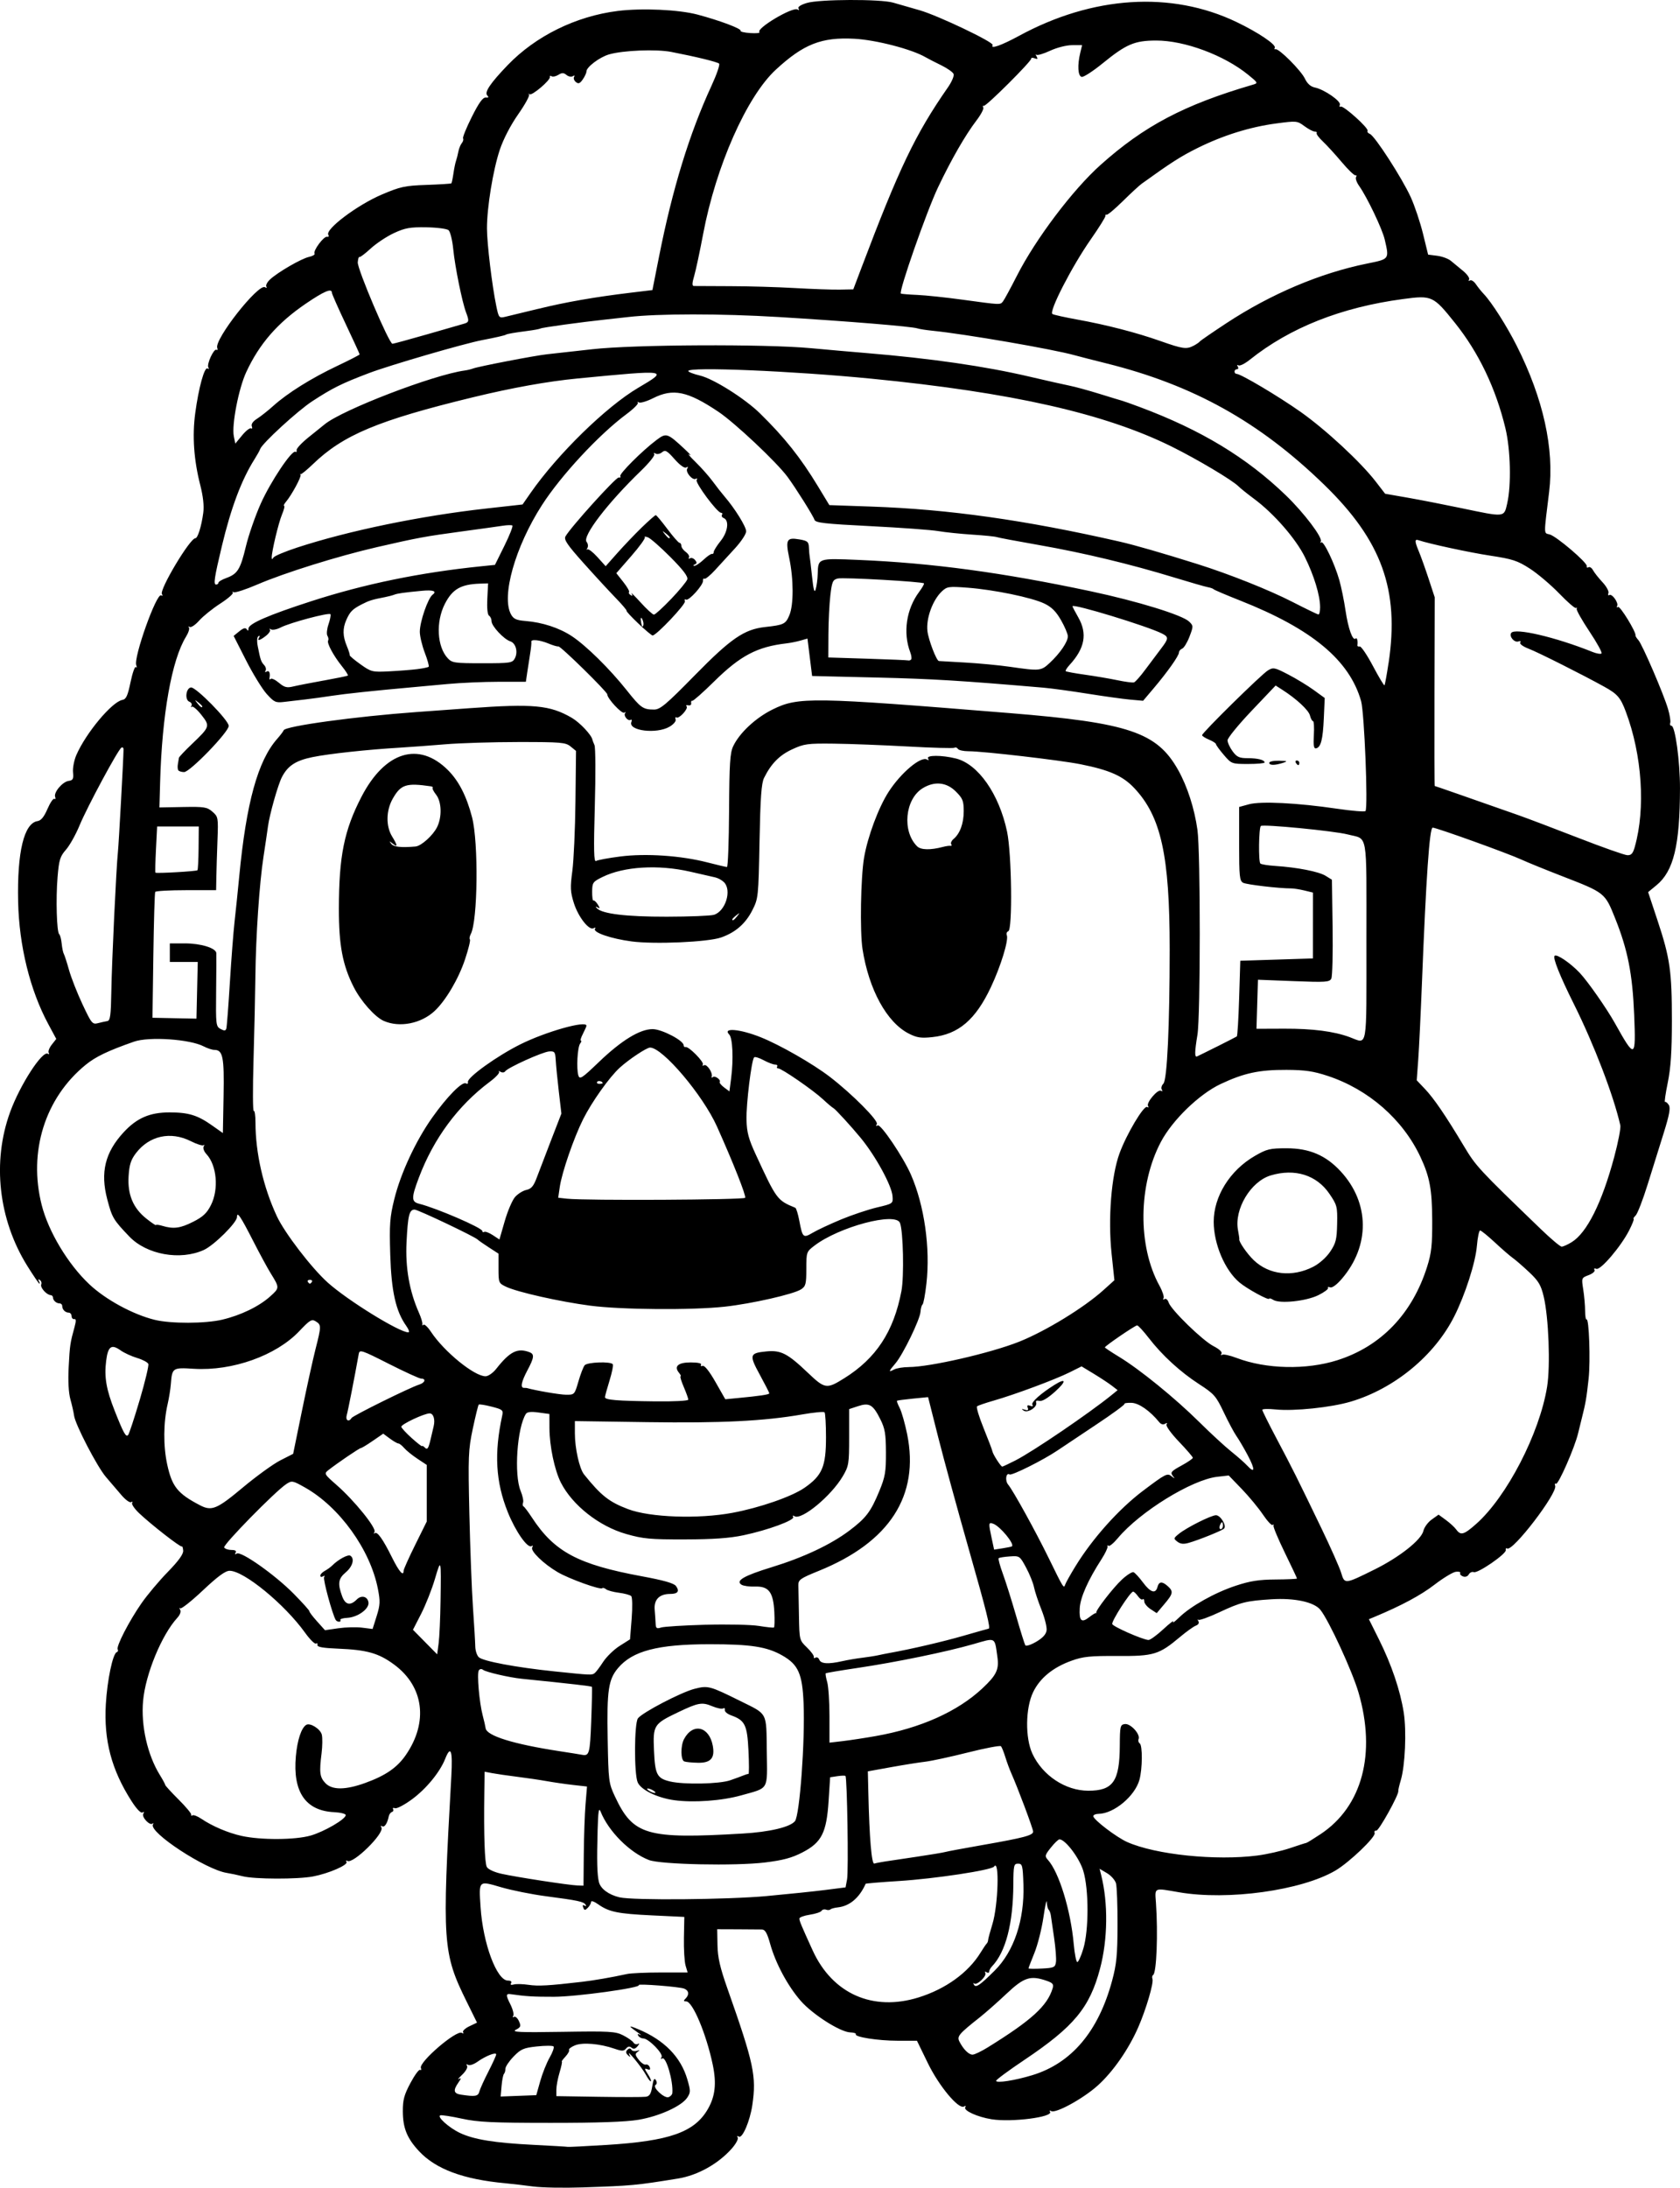 <?xml version="1.0" encoding="UTF-8" standalone="no"?>
<!-- Created with Inkscape (http://www.inkscape.org/) -->

<svg
   width="192.054mm"
   height="250.024mm"
   viewBox="0 0 192.054 250.024"
   version="1.1"
   id="svg1"
   xml:space="preserve"
   xmlns="http://www.w3.org/2000/svg"
   xmlns:svg="http://www.w3.org/2000/svg"><defs
     id="defs1" /><g
     id="layer1"
     transform="translate(-105.388,100.72)"><path
       style="fill:#000000"
       d="m 166.345,149.165 c -0.946,-0.131 -2.375,-0.298 -3.175,-0.372 -4.818,-0.441 -7.969,-1.612 -9.888,-3.675 -1.362,-1.464 -1.834,-2.627 -1.844,-4.543 -0.007,-1.303 0.15,-1.887 0.869,-3.236 0.483,-0.905 0.98,-1.583 1.105,-1.505 0.125,0.077 0.167,-0.018 0.092,-0.213 -0.256,-0.668 4.077,-4.387 4.679,-4.016 0.173,0.107 0.236,0.075 0.145,-0.072 -0.089,-0.144 0.233,-0.45 0.715,-0.68 l 0.877,-0.418 -1.154,-2.337 c -2.783,-5.636 -2.855,-6.684 -1.783,-25.819 0.166,-2.957 -0.063,-3.6 -0.705,-1.984 -0.604,1.519 -2.161,3.417 -3.786,4.613 -0.87,0.641 -1.747,1.101 -1.948,1.024 -0.201,-0.077 -0.3,-0.033 -0.219,0.098 0.081,0.131 0.021,0.281 -0.133,0.333 -0.154,0.051 -0.316,0.27 -0.359,0.486 -0.162,0.816 -0.488,1.309 -0.756,1.143 -0.161,-0.1 -0.199,-0.045 -0.09,0.132 0.4,0.647 -3.241,4.231 -3.891,3.83 -0.146,-0.09 -0.189,-0.041 -0.096,0.11 0.215,0.348 -2.028,1.325 -3.826,1.666 -1.762,0.334 -6.675,0.322 -8.036,-0.021 -0.582,-0.146 -1.395,-0.318 -1.807,-0.381 -2.421,-0.371 -8.961,-4.652 -8.458,-5.537 0.09,-0.157 0.072,-0.204 -0.04,-0.104 -0.316,0.284 -1.291,-0.755 -1.06,-1.129 0.128,-0.207 0.092,-0.258 -0.099,-0.14 -0.184,0.114 -0.673,-0.397 -1.26,-1.315 -2.277,-3.56 -3.168,-6.923 -2.928,-11.054 0.16,-2.756 0.796,-5.79 1.247,-5.948 0.14,-0.049 0.189,-0.193 0.111,-0.32 -0.201,-0.325 1.299,-3.234 2.722,-5.28 0.658,-0.946 2.009,-2.553 3.002,-3.572 1.234,-1.266 1.791,-2.037 1.76,-2.436 -0.025,-0.321 -0.094,-0.536 -0.153,-0.476 -0.13,0.13 -3.494,-2.488 -4.864,-3.785 -0.54,-0.511 -0.908,-1.047 -0.819,-1.192 0.089,-0.144 0.037,-0.185 -0.117,-0.09 -0.153,0.095 -0.657,-0.274 -1.119,-0.819 -0.462,-0.545 -1.251,-1.468 -1.753,-2.05 -1.004,-1.164 -3.525,-6.021 -3.651,-7.034 -0.043,-0.351 -0.229,-1.175 -0.412,-1.829 -0.212,-0.761 -0.285,-2.099 -0.201,-3.704 0.13,-2.497 0.17,-2.765 0.674,-4.589 0.189,-0.683 0.18,-0.935 -0.033,-0.893 -0.162,0.032 -0.301,-0.12 -0.307,-0.339 -0.007,-0.218 -0.151,-0.397 -0.321,-0.397 -0.396,0 -0.75,-0.354 -0.75,-0.75 0,-0.17 -0.139,-0.309 -0.309,-0.309 -0.369,0 -0.75,-0.347 -0.75,-0.684 0,-0.133 -0.119,-0.251 -0.265,-0.261 -0.473,-0.034 -1.213,-0.865 -1.079,-1.213 0.071,-0.186 -0.002,-0.421 -0.164,-0.521 -0.178,-0.11 -0.219,-0.061 -0.105,0.124 0.104,0.168 0.135,0.305 0.068,0.305 -0.066,0 -0.69,-0.914 -1.386,-2.03 -3.304,-5.302 -4.041,-11.904 -1.962,-17.598 1.134,-3.106 3.679,-7.039 4.306,-6.651 0.149,0.092 0.195,0.044 0.102,-0.107 -0.093,-0.151 0.063,-0.57 0.347,-0.931 l 0.516,-0.656 -0.91,-1.69 c -2.091,-3.882 -3.34,-8.947 -3.45,-13.993 -0.124,-5.677 0.674,-8.982 2.224,-9.213 0.395,-0.059 0.741,-0.483 1.129,-1.385 0.308,-0.715 0.663,-1.237 0.79,-1.158 0.127,0.078 0.168,-0.021 0.091,-0.22 -0.195,-0.509 0.831,-1.73 1.539,-1.83 0.5,-0.071 0.576,-0.222 0.502,-0.984 -0.049,-0.495 0.125,-1.388 0.385,-1.984 1.103,-2.526 4.074,-6.079 5.26,-6.289 0.425,-0.075 0.608,-0.472 0.93,-2.026 0.221,-1.063 0.495,-1.839 0.609,-1.725 0.114,0.114 0.135,0.017 0.045,-0.216 -0.332,-0.866 2.323,-8.309 2.849,-7.984 0.165,0.102 0.2,0.045 0.086,-0.14 -0.313,-0.506 3.204,-6.385 3.819,-6.385 0.276,0 0.698,-1.355 0.907,-2.91 0.105,-0.784 -0.013,-1.868 -0.347,-3.175 -0.731,-2.859 -0.922,-5.6 -0.573,-8.202 0.39,-2.912 1.056,-5.331 1.407,-5.113 0.15,0.093 0.193,0.04 0.095,-0.119 -0.22,-0.357 0.631,-2.203 0.93,-2.018 0.12,0.074 0.158,-0.021 0.086,-0.21 -0.368,-0.958 4.705,-7.406 5.46,-6.94 0.184,0.114 0.247,0.084 0.151,-0.071 -0.091,-0.147 0.099,-0.514 0.422,-0.816 0.883,-0.826 3.575,-2.384 4.451,-2.577 0.424,-0.093 0.713,-0.264 0.641,-0.38 -0.197,-0.319 1.056,-2.006 1.428,-1.923 0.178,0.04 0.243,-0.058 0.144,-0.219 -0.388,-0.628 3.303,-3.408 6.114,-4.605 2.129,-0.907 2.631,-1.015 5.115,-1.102 1.515,-0.053 2.792,-0.134 2.838,-0.18 0.046,-0.046 0.152,-0.553 0.236,-1.127 0.083,-0.574 0.216,-1.221 0.295,-1.44 0.079,-0.218 0.199,-0.691 0.267,-1.05 0.068,-0.359 0.247,-0.801 0.396,-0.981 0.149,-0.18 0.214,-0.422 0.144,-0.537 -0.07,-0.116 0.379,-1.222 0.999,-2.459 0.807,-1.611 1.258,-2.237 1.589,-2.208 0.326,0.029 0.379,-0.041 0.181,-0.24 -0.359,-0.359 0.331,-1.387 2.319,-3.457 3.203,-3.334 7.814,-5.605 12.59,-6.201 2.778,-0.347 6.98,-0.155 9.128,0.416 2.549,0.678 5.065,1.625 4.923,1.853 -0.06,0.098 0.441,0.215 1.114,0.259 0.673,0.044 1.14,-0.004 1.036,-0.107 -0.417,-0.417 3.805,-2.928 4.354,-2.588 0.175,0.108 0.222,0.063 0.114,-0.11 -0.113,-0.183 0.246,-0.423 0.951,-0.636 1.428,-0.433 8.398,-0.46 9.864,-0.039 0.582,0.167 1.951,0.561 3.043,0.874 2.098,0.603 8.527,3.669 8.337,3.976 -0.31,0.502 0.981,0.051 3.015,-1.054 8.423,-4.576 17.397,-5.15 24.847,-1.588 2.496,1.193 4.599,2.611 4.386,2.957 -0.079,0.128 -0.04,0.2 0.087,0.16 0.375,-0.118 2.914,2.422 3.36,3.361 0.273,0.576 0.654,0.915 1.141,1.015 1.073,0.222 3.014,1.565 2.855,1.977 -0.074,0.192 -0.031,0.285 0.094,0.208 0.287,-0.178 3.245,2.482 3.071,2.762 -0.07,0.114 0.051,0.275 0.269,0.358 0.554,0.213 3.686,5.061 4.671,7.23 0.45,0.991 1.08,2.873 1.401,4.183 l 0.583,2.381 1.037,0.132 c 0.57,0.073 1.275,0.332 1.566,0.577 0.291,0.245 0.916,0.761 1.39,1.149 0.473,0.387 0.782,0.831 0.687,0.985 -0.096,0.155 -0.05,0.205 0.103,0.11 0.152,-0.094 0.456,0.096 0.675,0.422 0.219,0.326 0.625,0.831 0.902,1.122 0.916,0.963 2.639,3.671 3.783,5.947 3.026,6.021 4.294,11.751 3.69,16.675 -0.623,5.081 -0.628,4.675 0.059,4.857 0.783,0.207 4.348,3.252 4.251,3.631 -0.04,0.155 0.043,0.211 0.185,0.123 0.142,-0.088 0.377,0.063 0.522,0.335 0.146,0.272 0.633,0.889 1.084,1.372 0.451,0.482 0.756,1.043 0.678,1.247 -0.078,0.203 -0.032,0.302 0.102,0.219 0.316,-0.195 1.101,0.922 0.889,1.265 -0.089,0.144 -0.04,0.187 0.109,0.095 0.232,-0.144 2.087,2.886 1.997,3.261 -0.018,0.073 0.13,0.311 0.328,0.53 0.448,0.495 2.89,6.165 3.389,7.869 0.203,0.692 0.317,1.407 0.253,1.589 -0.064,0.182 -0.002,0.331 0.137,0.331 0.426,0 0.984,4.073 0.977,7.144 -0.013,6.528 -0.724,9.463 -2.685,11.079 l -0.957,0.789 1.082,3.26 c 1.422,4.286 1.635,5.784 1.633,11.462 -0.002,3.514 -0.126,5.365 -0.472,7.059 -0.258,1.263 -0.399,2.253 -0.313,2.2 0.086,-0.053 0.282,0.104 0.435,0.349 0.21,0.336 0.064,1.129 -0.592,3.224 -0.479,1.528 -1.308,4.182 -1.842,5.897 -0.534,1.716 -1.145,3.293 -1.358,3.506 -0.213,0.213 -0.316,0.386 -0.231,0.386 0.086,0 -0.141,0.586 -0.504,1.301 -0.935,1.845 -3.275,4.593 -3.754,4.409 -0.226,-0.087 -0.315,-0.034 -0.215,0.127 0.094,0.152 -0.203,0.416 -0.664,0.59 -0.828,0.312 -0.832,0.325 -0.624,1.64 0.115,0.729 0.212,1.82 0.214,2.424 0.003,0.605 0.076,1.055 0.164,1.001 0.286,-0.177 0.458,4.731 0.238,6.763 -0.243,2.232 -0.34,2.801 -0.771,4.498 -0.166,0.655 -0.357,1.429 -0.424,1.72 -0.367,1.599 -2.278,5.964 -2.54,5.802 -0.125,-0.077 -0.166,0.022 -0.089,0.221 0.312,0.812 -4.855,7.565 -5.489,7.174 -0.124,-0.077 -0.193,0.003 -0.153,0.178 0.096,0.42 -3.209,2.699 -3.662,2.525 -0.194,-0.074 -0.452,0.043 -0.574,0.261 -0.133,0.237 -0.401,0.328 -0.667,0.226 -0.245,-0.094 -0.386,-0.267 -0.313,-0.384 0.073,-0.118 -0.146,-0.183 -0.486,-0.146 -0.34,0.037 -1.442,0.702 -2.449,1.476 -1.565,1.204 -3.748,2.378 -6.782,3.646 l -0.719,0.301 1.158,2.325 c 1.431,2.873 2.429,5.821 2.824,8.341 0.333,2.126 0.16,6.079 -0.339,7.742 -0.174,0.582 -0.301,1.131 -0.281,1.221 0.089,0.4 -2.239,4.593 -2.519,4.537 -0.172,-0.035 -0.256,0.086 -0.186,0.267 0.164,0.429 -2.906,3.367 -4.487,4.293 -3.887,2.278 -12.296,3.443 -17.884,2.478 -2.928,-0.506 -2.756,-0.586 -2.629,1.227 0.245,3.501 0.069,7.985 -0.323,8.228 -0.11,0.068 -0.145,0.269 -0.078,0.446 0.166,0.438 -0.725,3.474 -1.622,5.524 -1.106,2.529 -2.868,5.066 -4.62,6.651 -1.648,1.492 -4.832,3.241 -5.333,2.931 -0.162,-0.1 -0.22,-0.062 -0.13,0.084 0.374,0.606 -4.391,1.216 -6.677,0.854 -1.618,-0.256 -3.251,-0.998 -3.02,-1.372 0.099,-0.16 0.043,-0.198 -0.133,-0.089 -0.609,0.377 -2.858,-2.315 -4.147,-4.965 l -1.24,-2.55 h -2.21 c -2.243,0 -4.974,-0.429 -4.777,-0.75 0.059,-0.097 -0.231,-0.188 -0.645,-0.204 -1.145,-0.042 -4.295,-2.049 -5.655,-3.604 -1.48,-1.692 -2.873,-4.287 -3.487,-6.492 -0.347,-1.247 -0.577,-1.653 -0.945,-1.662 -0.267,-0.007 -1.528,-0.015 -2.801,-0.02 l -2.315,-0.008 0.033,1.825 c 0.026,1.409 0.287,2.544 1.146,4.981 3.012,8.539 3.321,9.988 2.837,13.283 -0.269,1.829 -1.136,3.858 -1.542,3.607 -0.185,-0.115 -0.236,-0.075 -0.129,0.1 0.099,0.159 -0.199,0.72 -0.662,1.247 -1.541,1.755 -3.91,3.081 -6.157,3.446 -4.8,0.779 -5.267,0.823 -10.874,1.013 -2.183,0.074 -4.743,0.027 -5.689,-0.104 z m 8.334,-4.749 c 7.259,-0.447 10.104,-1.451 11.631,-4.103 0.844,-1.465 1.005,-2.945 0.554,-5.089 -0.738,-3.507 -2.297,-7.215 -3.033,-7.215 -0.307,0 -0.324,-0.07 -0.077,-0.318 0.452,-0.452 0.393,-0.918 -0.146,-1.14 -0.522,-0.216 -5.383,-0.596 -5.193,-0.406 0.304,0.304 -7.135,1.33 -9.689,1.336 -2.344,0.005 -3.261,-0.05 -4.973,-0.301 -0.537,-0.079 -0.546,0.129 -0.05,1.103 0.299,0.587 0.462,1.201 0.361,1.364 -0.102,0.165 -0.065,0.223 0.084,0.132 0.147,-0.091 0.4,0.127 0.562,0.484 0.259,0.569 0.217,0.69 -0.345,0.984 -0.53,0.277 0.39,0.319 5.323,0.24 5.404,-0.086 6.054,-0.049 6.932,0.397 0.533,0.271 1.065,0.643 1.184,0.828 0.118,0.185 0.356,0.251 0.529,0.148 0.18,-0.108 0.158,0.004 -0.051,0.262 -0.259,0.32 -0.461,0.372 -0.693,0.18 -0.229,-0.19 -0.418,-0.161 -0.632,0.096 -0.257,0.309 -0.466,0.312 -1.321,0.017 -1.684,-0.58 -3.643,-0.745 -4.523,-0.381 -0.437,0.181 -0.74,0.416 -0.674,0.523 0.066,0.107 -0.119,0.45 -0.411,0.763 -0.292,0.313 -0.478,0.569 -0.414,0.569 0.064,0 -0.05,0.555 -0.254,1.233 -0.204,0.678 -0.371,1.566 -0.371,1.973 v 0.74 l 4.829,0.077 c 2.656,0.043 5.082,0.041 5.392,-0.003 0.437,-0.062 0.603,-0.329 0.74,-1.185 0.129,-0.804 0.241,-1 0.414,-0.72 0.147,0.238 0.133,0.449 -0.037,0.554 -0.405,0.25 1.018,1.577 1.496,1.394 0.217,-0.083 0.407,-0.287 0.423,-0.454 0.129,-1.331 -0.714,-4.238 -1.15,-3.968 -0.175,0.108 -0.206,0.049 -0.08,-0.154 0.234,-0.379 -1.486,-2.134 -2.091,-2.134 -0.209,0 -0.466,-0.137 -0.569,-0.305 -0.123,-0.199 -0.059,-0.242 0.183,-0.122 0.204,0.101 0.153,0.03 -0.114,-0.158 -1.258,-0.882 -1.275,-0.967 -0.097,-0.478 2.991,1.241 4.89,3.179 5.639,5.755 0.376,1.293 0.375,1.476 -0.012,2.066 -0.638,0.974 -3.194,2.137 -5.577,2.538 -1.444,0.243 -4.624,0.354 -10.05,0.353 -6.651,-0.002 -8.293,-0.08 -10.129,-0.479 -1.205,-0.262 -2.317,-0.435 -2.47,-0.384 -0.436,0.145 0.995,1.43 2.248,2.019 1.601,0.752 3.941,1.131 8.366,1.354 2.11,0.106 3.896,0.212 3.969,0.234 0.073,0.022 2.037,-0.077 4.366,-0.221 z m 4.539,-8.03 c -0.459,-0.852 -2.276,-3.061 -1.885,-2.291 0.164,0.322 0.135,0.335 -0.155,0.066 -0.257,-0.238 -0.276,-0.411 -0.069,-0.618 0.198,-0.198 0.341,-0.202 0.458,-0.012 0.094,0.152 0.375,0.211 0.625,0.13 0.36,-0.115 0.378,-0.091 0.084,0.118 -0.311,0.221 -0.289,0.367 0.135,0.906 0.278,0.353 0.638,0.598 0.801,0.544 0.162,-0.054 0.364,0.079 0.447,0.296 0.107,0.278 0.028,0.347 -0.265,0.235 -0.356,-0.137 -0.349,-0.057 0.049,0.551 0.256,0.391 0.415,0.762 0.352,0.824 -0.062,0.062 -0.323,-0.275 -0.578,-0.75 z m -19.032,1.929 c 0.078,-0.299 0.543,-1.326 1.034,-2.284 0.49,-0.958 0.892,-1.841 0.892,-1.964 0,-0.299 -1.211,0.177 -2.149,0.845 -0.417,0.297 -0.896,0.454 -1.065,0.349 -0.191,-0.118 -0.236,-0.074 -0.119,0.114 0.106,0.172 -0.136,0.612 -0.554,1.01 -0.408,0.388 -0.573,0.607 -0.366,0.486 0.276,-0.161 0.259,-0.051 -0.066,0.412 -0.626,0.894 -0.552,1.256 0.285,1.383 1.645,0.249 1.966,0.195 2.11,-0.353 z m 6.962,-1.199 c 0.249,-0.885 0.734,-2.098 1.077,-2.694 0.343,-0.597 0.542,-1.167 0.442,-1.267 -0.1,-0.1 -0.957,-0.099 -1.903,0.002 -1.518,0.163 -1.832,0.298 -2.658,1.149 -0.515,0.531 -0.937,1.157 -0.937,1.391 0,0.235 -0.076,0.503 -0.169,0.596 -0.093,0.093 -0.216,0.713 -0.273,1.378 l -0.104,1.209 2.036,-0.077 2.036,-0.077 z m 56.254,-0.676 c 4.495,-1.373 7.561,-5.006 9.124,-10.811 0.505,-1.875 0.607,-2.931 0.616,-6.35 0.006,-2.256 -0.074,-4.4 -0.177,-4.765 -0.103,-0.365 -0.567,-0.888 -1.03,-1.162 l -0.843,-0.498 0.178,0.711 c 0.81,3.227 0.761,7.343 -0.127,10.695 -1.184,4.469 -2.979,6.635 -8.64,10.43 -1.783,1.195 -3.241,2.272 -3.241,2.393 0,0.299 2.152,-0.036 4.141,-0.643 z m -5.09,-3.178 c 4.999,-3.096 6.804,-4.739 7.41,-6.744 0.141,-0.465 0.021,-0.619 -0.671,-0.86 -1.858,-0.648 -2.602,-0.41 -4.588,1.464 -1.013,0.956 -2.382,2.165 -3.043,2.688 -2.446,1.936 -2.661,2.193 -2.347,2.803 0.454,0.881 1.061,1.483 1.494,1.483 0.219,0 1.005,-0.375 1.745,-0.834 z m -7.914,-5.706 c 3.087,-0.961 5.672,-2.825 7.074,-5.102 0.314,-0.509 0.636,-0.986 0.717,-1.058 0.08,-0.073 0.152,-0.251 0.158,-0.397 0.007,-0.146 0.227,-0.96 0.489,-1.81 0.669,-2.169 0.825,-7.56 0.19,-6.586 -0.262,0.403 -6.761,1.389 -10.854,1.647 -2.084,0.131 -3.805,0.275 -3.824,0.319 -0.721,1.614 -1.835,2.553 -3.198,2.699 -0.371,0.04 -0.746,0.143 -0.833,0.23 -0.087,0.087 -0.313,0.098 -0.502,0.026 -0.189,-0.073 -0.419,-0.012 -0.509,0.135 -0.091,0.147 -0.698,0.347 -1.35,0.445 -0.651,0.098 -1.184,0.295 -1.184,0.438 0,0.272 0.212,0.781 1.522,3.648 2.261,4.951 6.872,6.995 12.104,5.366 z m -38.497,-1.782 c 1.387,-0.161 3.441,-0.517 5.159,-0.894 0.437,-0.096 2.176,-0.175 3.865,-0.175 l 3.071,-10e-4 -0.235,-0.794 c -0.129,-0.437 -0.214,-1.865 -0.189,-3.175 l 0.046,-2.381 -3.677,-0.175 c -3.945,-0.187 -4.946,-0.394 -6.189,-1.28 -0.44,-0.313 -0.795,-0.431 -0.795,-0.264 0,0.166 -0.167,0.469 -0.371,0.673 -0.319,0.319 -0.393,0.314 -0.526,-0.033 -0.1,-0.26 -0.047,-0.337 0.147,-0.217 0.179,0.11 0.23,0.07 0.126,-0.098 -0.218,-0.352 -0.854,-0.488 -4.536,-0.971 -1.601,-0.21 -3.902,-0.671 -5.114,-1.025 -2.618,-0.765 -2.56,-0.821 -2.356,2.285 0.272,4.146 1.851,8.38 3.125,8.38 0.328,0 0.47,0.115 0.36,0.293 -0.117,0.189 -0.005,0.244 0.315,0.154 0.273,-0.076 1.032,-0.058 1.687,0.04 1.103,0.165 2.307,0.097 6.085,-0.342 z m 47.192,-1.279 c 2.22,-2.208 3.425,-5.814 3.291,-9.846 -0.073,-2.178 -0.124,-2.381 -0.609,-2.381 -0.489,0 -0.53,0.181 -0.544,2.381 -0.027,4.467 -0.872,7.716 -2.429,9.345 -0.184,0.192 -0.334,0.467 -0.334,0.611 0,0.144 -0.137,0.176 -0.305,0.072 -0.174,-0.107 -0.234,-0.073 -0.14,0.078 0.212,0.343 -0.977,1.472 -1.27,1.206 -0.122,-0.11 -0.13,-0.043 -0.019,0.15 0.213,0.369 0.692,0.042 2.36,-1.617 z m 7.011,-0.983 c 0.053,-0.364 -0.043,-1.614 -0.214,-2.778 -0.171,-1.164 -0.339,-2.322 -0.375,-2.572 -0.036,-0.25 -0.148,-0.538 -0.249,-0.639 -0.101,-0.101 -0.197,-0.492 -0.212,-0.868 -0.016,-0.376 -0.187,0.402 -0.381,1.729 -0.194,1.327 -0.657,3.163 -1.03,4.081 -0.373,0.917 -0.678,1.713 -0.678,1.768 0,0.055 0.685,0.064 1.521,0.021 1.395,-0.073 1.529,-0.134 1.617,-0.741 z m 3.125,-1.521 c 0.644,-2.138 0.64,-6.803 -0.007,-8.918 -0.449,-1.467 -2.055,-3.584 -2.72,-3.584 -0.126,0 -0.568,0.425 -0.982,0.944 -0.69,0.864 -0.718,0.982 -0.339,1.401 1.273,1.407 2.607,5.753 2.954,9.628 0.101,1.128 0.286,2.051 0.41,2.051 0.124,0 0.432,-0.685 0.684,-1.521 z m -36.162,-6.024 c 2.401,-0.22 5.405,-0.532 6.675,-0.694 l 2.309,-0.294 0.173,-0.922 c 0.178,-0.948 0.01,-11.633 -0.185,-11.812 -0.06,-0.055 -0.479,-0.043 -0.931,0.026 l -0.822,0.125 -0.173,2.688 c -0.235,3.648 -0.799,4.763 -2.983,5.893 -1.221,0.632 -2.22,0.901 -4.278,1.154 -3.394,0.416 -11.943,0.236 -13.28,-0.279 -2.195,-0.846 -4.627,-3.283 -5.524,-5.536 -0.205,-0.516 -0.281,-0.05 -0.342,2.117 -0.099,3.522 -0.059,5.106 0.151,5.944 0.191,0.762 1.112,1.443 2.348,1.737 1.525,0.362 12.335,0.269 16.861,-0.145 z m -20.941,-4.823 c 0.018,-2.001 0.108,-4.55 0.2,-5.665 l 0.168,-2.027 -1.554,-0.174 c -0.854,-0.096 -2.208,-0.291 -3.009,-0.434 -0.8,-0.143 -2.348,-0.371 -3.44,-0.508 -1.091,-0.137 -2.371,-0.322 -2.844,-0.413 l -0.86,-0.164 -0.034,2.477 c -0.066,4.765 0.043,7.953 0.287,8.409 0.144,0.268 0.838,0.592 1.669,0.778 1.689,0.378 7.705,1.303 8.692,1.337 l 0.692,0.024 z m 34.435,0.876 c 0.509,-0.078 2.176,-0.327 3.704,-0.554 1.528,-0.227 2.963,-0.468 3.189,-0.534 0.226,-0.067 2.131,-0.422 4.233,-0.79 4.752,-0.832 5.807,-1.111 5.807,-1.536 0,-0.322 -1.756,-5.011 -2.492,-6.656 -0.196,-0.437 -0.503,-1.27 -0.683,-1.852 -0.18,-0.582 -0.406,-1.145 -0.502,-1.251 -0.096,-0.106 -1.794,0.215 -3.774,0.714 -1.98,0.499 -4.179,0.974 -4.887,1.056 -0.708,0.082 -2.473,0.364 -3.922,0.626 l -2.635,0.476 0.058,2.497 c 0.119,5.14 0.374,8.146 0.68,8.044 0.164,-0.054 0.715,-0.162 1.224,-0.24 z m 42.598,-0.687 c 1.091,-0.141 2.758,-0.52 3.704,-0.841 0.946,-0.321 1.782,-0.589 1.857,-0.595 0.076,-0.006 0.814,-0.46 1.64,-1.008 4.758,-3.158 6.372,-9.201 4.325,-16.2 -0.711,-2.43 -3.361,-8.177 -4.345,-9.42 -0.711,-0.899 -2.945,-1.384 -5.599,-1.216 -2.896,0.184 -3.513,0.337 -5.952,1.48 -1.215,0.569 -2.296,0.958 -2.402,0.863 -0.106,-0.095 -0.107,-0.023 -0.002,0.16 0.116,0.202 0.002,0.402 -0.288,0.51 -0.264,0.097 -1.075,0.677 -1.803,1.288 -2.415,2.028 -2.995,2.205 -7.167,2.18 -3.112,-0.018 -3.92,0.064 -5.229,0.535 -2.138,0.769 -3.619,1.978 -4.403,3.595 -0.881,1.816 -0.922,5.234 -0.085,7.037 1.156,2.49 3.773,4.226 6.379,4.231 2.842,0.005 3.59,-1.062 3.612,-5.157 0.012,-2.225 0.05,-2.387 0.578,-2.462 0.64,-0.091 1.786,1.153 1.573,1.708 -0.072,0.187 -0.017,0.411 0.122,0.497 0.338,0.209 0.32,2.916 -0.028,4.167 -0.52,1.873 -2.926,3.872 -4.68,3.89 -0.327,0.003 -0.595,0.122 -0.595,0.264 0,0.391 2.631,2.401 3.862,2.951 3.248,1.45 10.144,2.164 14.924,1.545 z m -108.255,-2.276 c 1.568,-0.453 4.011,-1.881 4.008,-2.341 -0.001,-0.148 -0.601,-0.298 -1.333,-0.333 -3.262,-0.158 -4.735,-2.315 -4.368,-6.393 0.166,-1.846 0.626,-3.238 1.183,-3.583 0.444,-0.274 1.618,0.46 1.782,1.114 0.088,0.352 0.076,1.314 -0.026,2.137 -0.274,2.196 -0.208,2.722 0.43,3.4 0.764,0.813 2.301,0.806 4.579,-0.02 2.318,-0.841 3.632,-1.749 4.627,-3.194 2.585,-3.757 2.056,-7.828 -1.343,-10.33 -1.781,-1.311 -3.102,-1.683 -6.454,-1.819 -1.684,-0.068 -2.36,-0.19 -2.309,-0.415 0.04,-0.176 -0.038,-0.251 -0.173,-0.167 -0.135,0.084 -0.695,-0.473 -1.243,-1.237 -2.341,-3.263 -6.991,-7.078 -8.625,-7.078 -0.487,0 -1.349,0.632 -3.058,2.24 -1.309,1.232 -2.475,2.155 -2.59,2.051 -0.116,-0.104 -0.119,-0.032 -0.008,0.16 0.122,0.211 -0.008,0.58 -0.326,0.926 -1.786,1.947 -3.634,6.428 -3.91,9.482 -0.258,2.845 0.499,6.186 1.92,8.485 0.336,0.543 0.611,1.051 0.611,1.13 0,0.079 0.684,0.825 1.519,1.659 0.836,0.834 1.488,1.614 1.449,1.734 -0.039,0.12 0.029,0.157 0.151,0.081 0.122,-0.075 0.571,0.099 0.999,0.388 1.27,0.857 3.063,1.621 4.614,1.964 2.2,0.487 6.14,0.466 7.897,-0.042 z m 49.386,-0.23 c 3.08,-0.181 5.426,-0.737 5.976,-1.416 0.544,-0.671 1.165,-9.146 0.987,-13.466 -0.139,-3.375 -0.604,-4.424 -2.421,-5.462 -1.769,-1.011 -3.62,-1.297 -8.366,-1.293 -5.873,0.005 -8.774,0.763 -10.422,2.721 -1.106,1.314 -1.286,2.54 -1.187,8.053 0.087,4.872 0.116,5.097 0.828,6.62 2.079,4.444 3.615,4.89 14.607,4.243 z m -7.841,-3.815 c -1.919,-0.269 -3.768,-1.168 -4.156,-2.021 -0.426,-0.935 -0.406,-6.761 0.025,-7.333 0.504,-0.669 4.931,-2.977 6.463,-3.37 1.545,-0.396 1.735,-0.345 5.245,1.394 3.157,1.564 2.962,1.193 3.021,5.744 0.059,4.541 0.297,4.131 -2.915,5.034 -2.224,0.626 -5.485,0.86 -7.683,0.552 z m -2.345,-1.079 c -0.218,-0.141 -0.516,-0.256 -0.661,-0.256 -0.146,0 -0.086,0.115 0.132,0.256 0.218,0.141 0.516,0.256 0.661,0.256 0.146,0 0.086,-0.115 -0.132,-0.256 z m 8.764,-1.195 c 0.637,-0.221 1.336,-0.478 1.555,-0.571 0.218,-0.093 0.456,-0.161 0.529,-0.149 0.073,0.011 0.073,-1.191 0,-2.671 -0.145,-2.947 -0.398,-3.46 -1.989,-4.031 -0.434,-0.156 -0.757,-0.433 -0.717,-0.615 0.04,-0.182 -0.044,-0.259 -0.187,-0.171 -0.143,0.088 -0.71,-0.028 -1.26,-0.258 -1.159,-0.484 -1.586,-0.409 -3.886,0.69 -2.801,1.338 -2.888,1.476 -2.761,4.383 0.12,2.751 0.343,3.177 1.84,3.531 1.582,0.374 5.634,0.293 6.875,-0.137 z m -5.258,-2.155 c -0.416,-0.168 -0.431,-1.788 -0.023,-2.554 1.004,-1.885 2.868,-1.459 3.283,0.751 0.266,1.418 -0.219,1.982 -1.682,1.957 -0.686,-0.011 -1.396,-0.081 -1.578,-0.154 z m -10.635,-4.608 c 0.081,-2.098 0.115,-3.86 0.076,-3.915 -0.059,-0.084 -2.198,-0.33 -8.028,-0.924 -1.416,-0.144 -4.064,-0.755 -4.408,-1.017 -0.186,-0.142 -0.381,-0.114 -0.495,0.07 -0.227,0.368 0.063,3.68 0.451,5.146 0.154,0.582 0.304,1.237 0.333,1.455 0.116,0.869 3.188,1.821 8.485,2.63 1.164,0.178 2.295,0.359 2.514,0.402 0.853,0.169 0.929,-0.103 1.073,-3.846 z m 32.529,1.71 c 5.12,-0.902 9.36,-2.8 12.2,-5.461 1.601,-1.501 1.908,-2.142 1.706,-3.57 -0.329,-2.329 -0.14,-2.227 -2.738,-1.478 -3.063,0.882 -8.886,2.079 -13.255,2.725 -1.948,0.288 -3.584,0.565 -3.634,0.615 -0.05,0.05 0.026,0.499 0.169,0.998 0.143,0.499 0.26,2.261 0.26,3.916 v 3.009 l 1.521,-0.178 c 0.837,-0.098 2.533,-0.357 3.77,-0.575 z m -32.144,-7.183 c 0.147,-0.107 0.584,-0.683 0.971,-1.281 0.387,-0.598 1.238,-1.425 1.892,-1.838 l 1.188,-0.752 0.186,-2.352 c 0.104,-1.314 0.082,-2.456 -0.051,-2.589 -0.13,-0.13 -0.762,-0.303 -1.403,-0.383 -0.642,-0.081 -1.304,-0.26 -1.471,-0.399 -0.168,-0.139 -0.365,-0.192 -0.439,-0.118 -0.214,0.214 -3.793,-1.075 -5.085,-1.832 -1.63,-0.955 -3.159,-2.441 -2.916,-2.834 0.119,-0.192 0.085,-0.249 -0.086,-0.144 -0.453,0.28 -1.836,-1.706 -2.713,-3.895 -1.382,-3.451 -1.569,-6.72 -0.632,-11.025 0.135,-0.622 0.044,-0.699 -1.212,-1.021 -0.747,-0.192 -1.411,-0.296 -1.475,-0.232 -0.064,0.064 -0.367,1.297 -0.674,2.74 -0.517,2.433 -0.545,3.145 -0.394,9.768 0.09,3.929 0.276,8.751 0.413,10.716 0.137,1.965 0.254,3.95 0.261,4.413 0.006,0.463 0.183,1.013 0.393,1.223 0.458,0.458 4.26,1.172 8.691,1.632 4.145,0.43 4.238,0.434 4.555,0.203 z m 28.308,-1.374 c 0.582,-0.132 1.594,-0.306 2.249,-0.385 0.655,-0.079 1.488,-0.21 1.852,-0.291 0.364,-0.081 0.959,-0.2 1.323,-0.265 2.417,-0.43 6.094,-1.286 8.466,-1.971 1.528,-0.441 2.808,-0.803 2.844,-0.803 0.257,0 -0.22,-1.914 -2.275,-9.128 -1.285,-4.511 -2.855,-10.257 -3.489,-12.768 l -1.153,-4.566 -1.734,0.17 c -0.954,0.094 -1.772,0.203 -1.819,0.242 -0.047,0.039 0.094,0.419 0.313,0.843 0.219,0.424 0.6,1.766 0.847,2.982 1.423,7.024 -1.999,12.327 -10.07,15.606 -2.179,0.885 -2.38,1.028 -2.365,1.676 0.009,0.39 0.039,1.958 0.066,3.485 0.049,2.759 0.055,2.781 0.91,3.604 0.473,0.456 0.827,0.942 0.787,1.08 -0.04,0.139 0.05,0.176 0.2,0.083 0.15,-0.093 0.344,0.017 0.432,0.245 0.179,0.466 1.039,0.519 2.616,0.16 z m -45.917,-6.89 c 0.07,-4.892 0.066,-4.907 -0.648,-2.493 -0.348,1.176 -1.054,2.96 -1.569,3.965 l -0.936,1.828 1.384,1.404 1.384,1.404 0.167,-1.268 c 0.092,-0.698 0.19,-2.876 0.218,-4.84 z m 69.283,3.352 c 0.045,-0.368 -0.221,-1.426 -0.59,-2.35 -0.37,-0.924 -0.753,-2.082 -0.851,-2.572 -0.098,-0.491 -0.506,-1.499 -0.906,-2.241 -0.717,-1.329 -0.744,-1.348 -1.866,-1.272 -0.626,0.042 -1.196,0.135 -1.266,0.205 -0.07,0.07 0.144,0.869 0.476,1.775 0.332,0.906 1.011,3.06 1.51,4.788 0.498,1.727 0.974,3.251 1.058,3.386 0.084,0.135 0.647,-0.046 1.253,-0.402 0.758,-0.446 1.126,-0.856 1.183,-1.317 z m 13.338,-0.111 c 0.747,-0.691 1.256,-1.078 1.131,-0.86 -0.125,0.218 0.181,-2.5e-4 0.681,-0.486 1.342,-1.304 4.065,-2.831 6.464,-3.625 1.649,-0.546 2.657,-0.704 4.564,-0.716 1.346,-0.009 2.447,-0.059 2.447,-0.111 0,-0.052 -0.623,-1.373 -1.385,-2.936 -0.762,-1.563 -1.347,-2.961 -1.301,-3.106 0.046,-0.146 0.001,-0.182 -0.1,-0.08 -0.101,0.101 -0.602,-0.434 -1.112,-1.191 -0.51,-0.756 -1.598,-2.07 -2.417,-2.919 l -1.49,-1.543 -1.304,0.148 c -2.913,0.33 -8.848,3.991 -11.378,7.019 -0.484,0.58 -0.964,0.971 -1.067,0.868 -0.102,-0.102 -0.15,-0.067 -0.107,0.079 0.043,0.146 -0.267,0.8 -0.689,1.455 -1.541,2.388 -2.417,4.359 -2.487,5.595 -0.083,1.46 0.2,1.725 1.091,1.024 0.361,-0.284 0.703,-0.491 0.759,-0.459 0.056,0.032 0.074,0.01 0.041,-0.047 -0.121,-0.209 1.906,-2.831 2.92,-3.777 0.573,-0.534 1.176,-0.917 1.34,-0.851 0.164,0.066 0.648,0.593 1.077,1.17 0.854,1.152 1.445,1.337 1.659,0.52 0.168,-0.644 0.538,-0.672 1.18,-0.091 0.662,0.599 0.612,0.857 -0.396,2.048 l -0.872,1.031 -0.711,-0.466 c -0.391,-0.256 -0.711,-0.651 -0.711,-0.877 0,-0.226 -0.079,-0.332 -0.175,-0.236 -0.096,0.096 -0.341,-0.063 -0.544,-0.353 -0.203,-0.29 -0.453,-0.527 -0.555,-0.527 -0.32,0 -2.494,3.381 -2.385,3.708 0.1,0.299 3.424,1.763 4.133,1.82 0.188,0.015 0.953,-0.538 1.701,-1.229 z m 1.614,-10.008 c -0.458,-0.352 -0.45,-0.395 0.18,-0.903 0.898,-0.724 3.685,-2.12 4.231,-2.12 0.533,0 1.266,1.241 0.91,1.54 -0.301,0.253 -2.876,1.289 -4.011,1.614 -0.604,0.173 -0.959,0.138 -1.31,-0.132 z m 5.207,-1.832 c 0,-0.218 -0.047,-0.397 -0.104,-0.397 -0.057,0 -0.173,0.179 -0.256,0.397 -0.084,0.218 -0.037,0.397 0.104,0.397 0.141,0 0.256,-0.179 0.256,-0.397 z m -98.413,11.658 1.203,0.151 0.464,-1.472 c 0.404,-1.281 0.422,-1.687 0.14,-3.126 -0.875,-4.469 -4.382,-9.34 -8.327,-11.567 -1.417,-0.8 -1.504,-0.816 -2.142,-0.397 -1.258,0.824 -7.278,6.968 -7.104,7.25 0.096,0.155 0.472,0.282 0.836,0.282 0.433,0 0.596,0.106 0.473,0.305 -0.121,0.196 -0.072,0.233 0.135,0.105 0.494,-0.305 4.385,2.443 6.504,4.594 1.019,1.034 1.827,1.934 1.797,2 -0.03,0.066 0.358,0.58 0.863,1.143 l 0.919,1.023 1.518,-0.221 c 0.835,-0.121 2.059,-0.153 2.721,-0.07 z m -3.01,-0.876 c -0.386,-0.645 -1.476,-4.654 -1.329,-4.891 0.104,-0.168 0.051,-0.207 -0.13,-0.095 -0.168,0.104 -0.305,0.067 -0.305,-0.082 0,-0.149 0.229,-0.393 0.509,-0.543 0.28,-0.15 0.667,-0.43 0.86,-0.622 0.692,-0.69 1.788,-1.283 2.06,-1.116 0.523,0.323 0.275,1.233 -0.518,1.9 -0.862,0.725 -0.947,1.285 -0.414,2.738 0.362,0.987 0.929,1.11 1.676,0.363 0.529,-0.529 1.233,-0.35 1.332,0.339 0.105,0.736 -1.227,1.701 -2.437,1.764 -0.494,0.026 -0.844,0.137 -0.777,0.246 0.067,0.109 0.002,0.198 -0.143,0.198 -0.146,0 -0.318,-0.089 -0.383,-0.198 z m 42.288,0.545 c 2.474,-0.069 5.212,-0.009 6.085,0.133 0.873,0.142 1.647,0.223 1.72,0.18 0.073,-0.043 0.094,-0.837 0.046,-1.765 -0.116,-2.278 -0.636,-2.966 -2.197,-2.912 -0.636,0.022 -1.335,-0.073 -1.553,-0.211 -0.721,-0.456 0.259,-1.025 3.456,-2.006 3.64,-1.117 6.749,-2.582 8.868,-4.177 1.911,-1.439 2.452,-2.153 3.434,-4.538 0.664,-1.611 0.761,-2.182 0.752,-4.392 -0.009,-2.147 -0.11,-2.738 -0.654,-3.821 -0.833,-1.66 -1.246,-1.9 -2.538,-1.473 l -1.016,0.335 v 3.22 c 0,3.034 -0.042,3.292 -0.725,4.453 -1.327,2.258 -4.722,5.064 -5.526,4.567 -0.185,-0.114 -0.244,-0.081 -0.143,0.082 0.224,0.363 -2.878,1.505 -5.697,2.099 -1.58,0.333 -3.461,0.465 -6.695,0.472 -3.961,0.009 -4.762,-0.065 -6.708,-0.62 -3.084,-0.879 -6.136,-3.279 -7.454,-5.862 -0.725,-1.42 -1.306,-4.182 -1.311,-6.234 l -0.005,-1.618 -1.24,-0.17 c -0.866,-0.119 -1.304,-0.07 -1.451,0.162 -1.005,1.582 -1.371,6.952 -0.6,8.798 0.227,0.544 0.353,1.146 0.279,1.338 -0.074,0.192 -0.051,0.386 0.05,0.432 0.101,0.046 0.534,0.619 0.962,1.274 2.566,3.923 5.27,5.367 12.573,6.715 2.502,0.462 3.661,0.793 3.894,1.111 0.439,0.6 0.215,0.905 -0.666,0.905 -1.224,0 -1.864,0.647 -1.769,1.786 0.046,0.546 0.096,1.274 0.111,1.618 0.023,0.526 0.122,0.596 0.623,0.434 0.327,-0.106 2.619,-0.248 5.093,-0.317 z m 42.27,-6.676 c 1.947,-3.182 4.967,-6.556 7.737,-8.642 2.579,-1.943 2.764,-2.037 3.25,-1.656 0.4,0.313 0.414,0.305 0.125,-0.067 -0.283,-0.363 -0.143,-0.523 0.992,-1.141 0.727,-0.395 1.321,-0.801 1.32,-0.901 -7.5e-4,-0.1 -0.718,-0.932 -1.595,-1.849 -0.889,-0.93 -1.514,-1.796 -1.413,-1.959 0.117,-0.189 0.058,-0.216 -0.165,-0.079 -0.206,0.127 -0.467,0.064 -0.647,-0.158 -1.069,-1.316 -2.338,-2.207 -3.183,-2.235 -0.5,-0.017 -0.865,0.04 -0.812,0.125 0.053,0.086 -1.411,1.156 -3.254,2.379 -1.842,1.223 -3.826,2.547 -4.408,2.942 -1.583,1.075 -5.218,2.894 -5.471,2.738 -0.413,-0.256 -0.549,0.708 -0.163,1.163 0.56,0.662 3.137,5.333 4.644,8.416 1.681,3.44 1.714,3.492 1.876,3.004 0.07,-0.211 0.595,-1.148 1.167,-2.083 z m 34.195,0.362 c 2.862,-1.418 5.351,-3.389 5.589,-4.424 0.093,-0.404 0.52,-0.984 0.95,-1.29 l 0.781,-0.556 0.838,0.612 c 0.461,0.337 0.994,0.828 1.184,1.092 0.507,0.703 0.87,0.602 2.268,-0.634 3.502,-3.094 7.258,-10.352 8.118,-15.687 0.388,-2.404 0.178,-7.931 -0.39,-10.31 -0.316,-1.32 -0.589,-1.777 -1.674,-2.796 -0.713,-0.67 -1.552,-1.397 -1.864,-1.615 -0.312,-0.218 -1.229,-1.014 -2.04,-1.768 -0.81,-0.754 -1.571,-1.371 -1.691,-1.371 -0.12,0 -0.287,0.804 -0.37,1.786 -0.161,1.896 -1.345,5.574 -2.587,8.035 -2.262,4.484 -6.835,8.253 -11.817,9.736 -2.257,0.672 -6.504,1.115 -8.605,0.898 -0.837,-0.087 -1.521,-0.066 -1.521,0.046 0,0.112 0.734,1.588 1.63,3.279 1.814,3.421 2.339,4.472 5.131,10.262 1.064,2.207 2.081,4.501 2.26,5.097 0.389,1.299 0.399,1.298 3.811,-0.393 z m -110.993,0.134 c 0,-0.153 0.595,-1.48 1.323,-2.949 l 1.323,-2.672 v -3.233 -3.233 l -1.072,-0.709 c -0.589,-0.39 -1.271,-0.942 -1.514,-1.226 -0.243,-0.284 -0.54,-0.517 -0.659,-0.517 -0.119,0 -0.557,-0.252 -0.974,-0.56 l -0.757,-0.56 -1.198,0.824 c -0.659,0.453 -1.272,0.824 -1.363,0.824 -0.163,0 -2.675,1.706 -3.707,2.517 -0.514,0.404 -0.487,0.452 0.949,1.712 2.035,1.785 4.569,4.923 4.321,5.352 -0.108,0.187 -0.102,0.256 0.013,0.151 0.287,-0.259 0.935,0.644 1.99,2.769 0.81,1.632 1.325,2.218 1.325,1.508 z m 69.541,-2.78 c 0.327,-0.27 -1.364,-2.314 -2.138,-2.585 -0.543,-0.19 -0.553,-0.095 -0.181,1.641 l 0.282,1.316 0.974,-0.15 c 0.536,-0.083 1.014,-0.183 1.062,-0.222 z m -31.956,-3.832 c 3.122,-0.58 6.789,-1.853 8.244,-2.862 2.024,-1.404 2.457,-2.422 2.457,-5.771 0,-1.479 -0.076,-2.765 -0.169,-2.858 -0.093,-0.093 -1.224,0.015 -2.514,0.24 -4.393,0.767 -9.274,1.011 -17.757,0.887 l -8.268,-0.12 v 1.39 c 0,1.727 0.518,4.045 1.052,4.709 1.953,2.428 2.862,3.143 5.033,3.964 2.515,0.95 8.023,1.144 11.92,0.421 z m -55.982,-2.881 c 1.554,-1.299 3.488,-2.699 4.297,-3.112 l 1.472,-0.749 1.007,-4.921 c 0.554,-2.707 1.252,-5.88 1.551,-7.053 0.669,-2.622 0.671,-2.764 0.026,-3.166 -0.46,-0.288 -0.67,-0.163 -1.875,1.11 -2.648,2.8 -7.65,4.585 -12.076,4.309 -2.425,-0.151 -2.469,-0.122 -2.617,1.769 -0.045,0.571 -0.207,1.583 -0.361,2.249 -0.492,2.125 -0.512,4.803 -0.053,6.916 0.551,2.535 1.185,3.326 3.742,4.661 1.341,0.7 1.932,0.457 4.887,-2.013 z m 114.915,-3.66 c -0.444,-0.835 -1.031,-1.837 -1.305,-2.225 -0.274,-0.389 -0.929,-1.613 -1.455,-2.721 -0.882,-1.858 -1.1,-2.107 -2.807,-3.212 -2.167,-1.402 -4.237,-3.299 -5.778,-5.297 -0.605,-0.784 -1.199,-1.426 -1.32,-1.426 -0.232,0 -3.685,2.356 -3.685,2.515 0,0.051 0.734,0.539 1.631,1.084 2.354,1.43 6.409,4.726 9.135,7.426 1.298,1.285 2.949,2.808 3.668,3.383 0.719,0.575 1.546,1.304 1.837,1.618 0.891,0.963 0.925,0.452 0.077,-1.145 z m -26.593,0.561 c 1.982,-1.003 8.448,-5.398 11.038,-7.502 l 0.661,-0.538 -0.657,-0.507 c -0.361,-0.279 -1.288,-0.89 -2.06,-1.358 l -1.404,-0.851 -1.379,0.687 c -1.645,0.819 -6.253,2.534 -8.655,3.221 -0.946,0.271 -1.809,0.567 -1.917,0.658 -0.108,0.091 0.232,1.218 0.756,2.505 0.524,1.286 0.975,2.472 1.001,2.634 0.055,0.342 0.961,1.75 1.125,1.75 0.061,0 0.732,-0.314 1.491,-0.698 z m 0.963,-5.699 c -0.294,-0.209 -0.269,-0.232 0.116,-0.107 0.359,0.117 0.452,0.056 0.344,-0.226 -0.104,-0.272 -0.022,-0.338 0.279,-0.223 0.268,0.103 0.361,0.058 0.25,-0.123 -0.168,-0.272 0.957,-1.279 2.528,-2.264 1.356,-0.85 1.398,-0.426 0.075,0.763 -0.857,0.771 -1.493,1.146 -1.807,1.066 -0.3,-0.077 -0.438,-0.005 -0.364,0.189 0.189,0.493 -0.969,1.246 -1.421,0.924 z m -67.45,1.767 c 0.185,-0.764 -0.034,-1.455 -0.461,-1.453 -0.621,0.003 -3.241,1.236 -3.241,1.525 0,0.126 0.536,0.711 1.191,1.299 0.655,0.588 1.191,1.003 1.191,0.921 0,-0.082 0.149,6.8e-4 0.331,0.184 0.265,0.267 0.39,0.08 0.629,-0.939 0.164,-0.7 0.327,-1.391 0.362,-1.537 z m -33.607,-2.986 c 0.613,-2.079 1.057,-3.931 0.985,-4.117 -0.071,-0.186 -0.648,-0.493 -1.282,-0.682 -0.634,-0.19 -1.484,-0.58 -1.889,-0.869 -1.055,-0.75 -1.442,-0.467 -1.651,1.204 -0.231,1.851 0.011,3.261 0.98,5.711 1.009,2.549 1.279,3.035 1.532,2.759 0.115,-0.125 0.71,-1.928 1.323,-4.006 z m 24.215,2.062 c 0.17,-0.275 6.711,-3.506 7.741,-3.823 0.653,-0.202 0.813,-0.677 0.228,-0.677 -0.202,0 -1.87,-0.761 -3.706,-1.691 -3.148,-1.594 -3.345,-1.659 -3.44,-1.124 -0.492,2.744 -1.229,6.499 -1.37,6.982 -0.175,0.598 0.232,0.845 0.548,0.333 z m 38.498,-2.097 c 0,-0.133 -0.234,-0.788 -0.52,-1.455 -0.286,-0.667 -0.45,-1.213 -0.364,-1.213 0.085,0 0.008,-0.177 -0.171,-0.394 -0.617,-0.744 -0.117,-1.194 1.327,-1.194 0.82,0 1.284,0.102 1.185,0.262 -0.089,0.144 -0.007,0.204 0.183,0.133 0.215,-0.08 0.766,0.613 1.467,1.843 l 1.122,1.971 1.391,-0.133 c 2.578,-0.246 3.64,-0.404 3.64,-0.543 0,-0.076 -0.488,-1.033 -1.085,-2.127 -1.24,-2.272 -1.181,-2.477 0.761,-2.664 1.652,-0.159 2.411,0.231 4.703,2.413 1.98,1.885 2.168,1.915 4.173,0.665 3.662,-2.282 5.673,-5.345 6.553,-9.978 0.317,-1.668 0.208,-6.828 -0.165,-7.784 -0.497,-1.276 -6.947,0.436 -9.779,2.596 -0.912,0.696 -0.928,0.74 -0.928,2.654 0,1.733 -0.066,1.99 -0.602,2.341 -0.84,0.551 -5.642,1.642 -8.714,1.98 -3.74,0.412 -11.831,0.352 -15.392,-0.115 -3.457,-0.453 -8.316,-1.545 -9.61,-2.159 -0.851,-0.404 -0.872,-0.453 -0.872,-2.1 v -1.686 l -1.124,-0.729 c -0.618,-0.401 -1.184,-0.796 -1.257,-0.878 -0.281,-0.316 -6.827,-3.428 -7.211,-3.428 -0.605,0 -0.766,0.646 -0.92,3.708 -0.147,2.923 0.322,5.603 1.411,8.066 0.258,0.582 0.436,1.177 0.397,1.323 -0.039,0.146 0.018,0.176 0.126,0.068 0.108,-0.108 0.492,0.249 0.852,0.794 1.505,2.278 4.963,5.095 6.246,5.089 0.306,-10e-4 0.851,-0.38 1.216,-0.844 1.564,-1.991 2.444,-2.429 3.815,-1.903 0.574,0.22 0.528,0.614 -0.243,2.063 -0.698,1.313 -0.836,2.01 -0.397,2.01 0.146,0 0.294,0.009 0.331,0.019 1.008,0.289 3.753,0.759 4.479,0.765 0.96,0.009 0.98,-0.012 1.414,-1.512 0.242,-0.837 0.563,-1.67 0.713,-1.852 0.302,-0.367 3.005,-0.462 3.221,-0.113 0.074,0.12 -0.098,0.964 -0.381,1.876 -0.284,0.912 -0.516,1.759 -0.516,1.883 0,0.312 1.368,0.425 5.755,0.477 2.142,0.025 3.77,-0.06 3.77,-0.198 z m 25.195,-3.726 c 2.406,0 9.388,-1.603 12.64,-2.902 3.021,-1.207 7.386,-3.877 9.605,-5.875 l 1.271,-1.144 -0.321,-3.043 c -0.42,-3.982 -0.037,-8.862 0.897,-11.432 0.801,-2.206 2.795,-5.556 3.169,-5.325 0.153,0.095 0.198,0.045 0.102,-0.112 -0.232,-0.375 1.12,-1.966 1.481,-1.743 0.166,0.103 0.204,0.048 0.091,-0.134 -0.105,-0.169 -0.023,-0.475 0.181,-0.679 0.43,-0.43 0.721,-6.63 0.721,-15.382 0,-10.697 -0.983,-15.154 -4.058,-18.407 -1.306,-1.381 -2.815,-2.049 -6.128,-2.713 -2.32,-0.465 -11.123,-1.487 -12.804,-1.487 -0.58,0 -1.13,-0.121 -1.221,-0.269 -0.091,-0.148 -0.267,-0.207 -0.39,-0.13 -0.123,0.076 -2.526,0.011 -5.34,-0.145 -2.813,-0.156 -6.604,-0.302 -8.423,-0.323 -3.047,-0.036 -3.424,0.015 -4.791,0.647 -1.458,0.674 -2.405,1.636 -3.214,3.264 -0.306,0.614 -0.423,2.258 -0.521,7.276 -0.123,6.361 -0.139,6.508 -0.823,7.855 -0.778,1.532 -1.918,2.526 -3.558,3.105 -1.503,0.53 -7.616,0.801 -10.244,0.453 -2.357,-0.312 -4.439,-1.027 -4.185,-1.437 0.096,-0.155 0.034,-0.187 -0.147,-0.075 -0.51,0.315 -1.763,-1.275 -2.268,-2.879 -0.402,-1.279 -0.425,-1.77 -0.173,-3.654 0.161,-1.197 0.321,-4.776 0.357,-7.952 l 0.065,-5.775 -0.625,-0.509 c -0.57,-0.464 -1.087,-0.508 -5.953,-0.506 -2.931,0.002 -6.698,0.118 -8.371,0.259 -1.673,0.141 -3.995,0.313 -5.159,0.382 -3.746,0.223 -8.153,0.7 -10.032,1.086 -1.9,0.39 -2.806,0.983 -3.477,2.272 -0.457,0.879 -1.414,4.261 -1.6,5.655 -0.078,0.582 -0.306,2.13 -0.508,3.44 -0.473,3.068 -0.878,9.057 -0.931,13.758 -0.023,2.037 -0.119,6.342 -0.213,9.566 -0.094,3.224 -0.082,5.807 0.027,5.739 0.109,-0.068 0.198,0.53 0.198,1.329 0,3.476 0.893,7.386 2.447,10.714 0.889,1.903 3.945,5.89 5.794,7.558 2.253,2.033 8.198,5.708 9.233,5.708 0.159,0 0.053,-0.332 -0.236,-0.738 -1.195,-1.678 -1.703,-3.936 -1.831,-8.137 -0.106,-3.478 -0.048,-4.28 0.463,-6.35 0.731,-2.961 2.45,-6.657 4.336,-9.321 1.702,-2.404 3.439,-4.164 3.855,-3.907 0.165,0.102 0.263,0.036 0.222,-0.149 -0.112,-0.512 3.304,-2.97 5.985,-4.307 2.923,-1.458 7.568,-2.768 7.568,-2.135 0,0.08 -0.182,0.497 -0.404,0.926 -0.222,0.429 -0.327,0.781 -0.232,0.781 0.094,0 0.057,0.149 -0.083,0.331 -0.308,0.4 -0.447,2.883 -0.204,3.648 0.156,0.49 0.405,0.327 2.335,-1.526 2.585,-2.482 4.703,-3.778 6.161,-3.771 1.045,0.005 3.54,1.307 3.54,1.848 0,0.145 0.096,0.234 0.214,0.198 0.348,-0.108 2.156,1.722 1.981,2.005 -0.088,0.143 -0.029,0.178 0.132,0.079 0.309,-0.191 1.015,0.84 0.882,1.289 -0.043,0.146 0.01,0.176 0.118,0.068 0.22,-0.22 0.958,0.294 0.798,0.557 -0.056,0.093 0.17,0.372 0.503,0.622 l 0.605,0.453 0.195,-1.512 c 0.279,-2.163 0.173,-4.597 -0.217,-4.988 -0.815,-0.815 1.229,-0.64 3.599,0.309 2.215,0.887 5.971,3.039 7.917,4.536 2.539,1.953 5.587,5.021 5.357,5.392 -0.133,0.215 -0.099,0.267 0.097,0.146 0.338,-0.209 2.925,3.624 3.802,5.632 1.536,3.518 2.228,8.392 1.769,12.455 -0.139,1.231 -0.338,2.303 -0.442,2.381 -0.104,0.078 -0.209,0.452 -0.234,0.831 -0.057,0.887 -2.008,4.902 -2.867,5.901 -0.795,0.925 -0.823,1.056 -0.149,0.696 0.281,-0.151 1.031,-0.274 1.665,-0.274 z m 0.012,-38.11 c -2.512,-1.276 -4.564,-5.02 -5.289,-9.647 -0.312,-1.991 -0.208,-8.202 0.175,-10.451 0.411,-2.414 1.653,-5.746 2.811,-7.537 1.415,-2.189 3.704,-4.106 4.394,-3.679 0.184,0.114 0.227,0.067 0.111,-0.12 -0.25,-0.405 1.585,-0.407 3.188,-0.004 2.546,0.641 4.934,4.058 5.844,8.361 0.532,2.517 0.64,11.212 0.141,11.378 -0.168,0.056 -0.244,0.263 -0.168,0.46 0.219,0.57 -0.685,3.516 -1.816,5.921 -1.758,3.738 -3.713,5.406 -6.705,5.722 -1.297,0.137 -1.762,0.067 -2.687,-0.403 z m 3.897,-21.333 c 0.364,-0.096 0.76,-0.152 0.88,-0.125 0.12,0.027 0.151,-0.059 0.069,-0.191 -0.082,-0.133 0.036,-0.395 0.262,-0.583 0.739,-0.613 1.17,-1.783 1.17,-3.171 0,-1.197 -0.109,-1.472 -0.9,-2.262 -1.069,-1.069 -2.431,-1.206 -3.784,-0.381 -2.032,1.239 -2.387,4.93 -0.638,6.647 0.425,0.417 1.518,0.442 2.94,0.066 z M 149.262,15.956 c -1.013,-0.445 -2.62,-2.254 -3.443,-3.877 -1.264,-2.493 -1.699,-4.79 -1.693,-8.948 0.008,-6.014 0.609,-8.982 2.589,-12.801 2.682,-5.171 6.56,-6.36 9.889,-3.031 1.232,1.232 2.12,2.97 2.747,5.376 0.752,2.886 0.655,11.859 -0.145,13.353 -0.138,0.258 -0.183,0.536 -0.1,0.619 0.083,0.083 -0.167,1.103 -0.555,2.268 -0.744,2.235 -2.205,4.713 -3.48,5.905 -1.547,1.446 -4.006,1.927 -5.808,1.136 z m 3.635,-19.935 c 0.645,-0.056 1.98,-1.258 2.455,-2.208 0.578,-1.159 0.526,-2.903 -0.11,-3.712 -0.286,-0.364 -0.465,-0.717 -0.397,-0.785 0.068,-0.068 -0.025,-0.145 -0.207,-0.172 -2.82,-0.411 -3.431,-0.212 -4.356,1.42 -0.762,1.345 -0.793,3.124 -0.075,4.301 0.65,1.066 0.668,1.293 0.065,0.82 -0.403,-0.316 -0.423,-0.312 -0.154,0.034 0.276,0.355 1.121,0.447 2.78,0.303 z m 105.391,58.705 c 4.98,-1.582 8.553,-5.309 10.248,-10.687 0.494,-1.569 0.592,-2.466 0.579,-5.326 -0.016,-3.492 -0.288,-4.951 -1.34,-7.199 -2.016,-4.306 -5.937,-7.734 -10.614,-9.277 -1.629,-0.538 -2.589,-0.678 -4.694,-0.687 -3.134,-0.014 -4.858,0.356 -7.541,1.618 -2.44,1.148 -5.503,4.112 -6.82,6.599 -2.603,4.917 -2.675,11.905 -0.171,16.45 0.35,0.634 0.559,1.278 0.465,1.43 -0.095,0.154 -0.044,0.198 0.116,0.099 0.159,-0.098 0.365,0.071 0.463,0.379 0.267,0.84 3.879,4.357 5.13,4.996 0.661,0.337 1.027,0.679 0.918,0.857 -0.101,0.163 -0.064,0.222 0.082,0.132 0.145,-0.09 0.888,0.073 1.649,0.363 3.376,1.283 7.974,1.384 11.529,0.254 z m -7.342,-6.889 c -0.255,-0.158 -0.463,-0.22 -0.463,-0.137 0,0.259 -2.532,-1.12 -3.407,-1.857 -1.668,-1.403 -2.935,-4.386 -2.94,-6.922 -0.006,-2.909 1.853,-5.889 4.701,-7.536 1.369,-0.791 1.716,-0.875 3.63,-0.875 2.613,0 4.492,0.804 6.194,2.651 3.311,3.592 3.361,8.481 0.127,12.26 -0.586,0.684 -1.113,1.071 -1.342,0.983 -0.207,-0.08 -0.317,-0.048 -0.244,0.071 0.073,0.118 -0.427,0.49 -1.111,0.826 -1.402,0.688 -4.398,1.001 -5.146,0.537 z m 4.564,-3.784 c 0.705,-0.361 1.497,-1.065 1.942,-1.727 0.651,-0.969 0.757,-1.393 0.794,-3.186 0.04,-1.959 -0.006,-2.139 -0.881,-3.426 -1.463,-2.149 -3.951,-2.929 -6.71,-2.102 -2.287,0.685 -4.191,3.863 -3.744,6.247 0.1,0.533 0.169,1.001 0.152,1.039 -0.102,0.236 0.871,1.655 1.643,2.396 1.758,1.689 4.41,1.985 6.805,0.759 z m -124.712,6.042 c 2.12,-0.5 4.207,-1.512 5.48,-2.657 1.081,-0.973 1.081,-0.983 0.054,-2.64 -0.361,-0.582 -1.265,-2.249 -2.008,-3.704 -1.443,-2.825 -1.845,-3.418 -1.845,-2.723 0,0.627 -2.619,3.226 -3.788,3.759 -2.699,1.231 -6.529,0.543 -8.515,-1.528 -1.833,-1.912 -1.975,-2.152 -2.531,-4.273 -0.804,-3.069 -0.247,-5.344 1.869,-7.639 1.507,-1.635 2.993,-2.28 5.25,-2.28 2.173,0 3.203,0.315 4.858,1.484 l 1.244,0.879 0.079,-4.261 c 0.082,-4.448 -0.079,-5.244 -1.061,-5.247 -0.246,-8.96e-4 -0.792,-0.181 -1.212,-0.4 -1.583,-0.825 -6.248,-1.141 -7.967,-0.539 -2.985,1.045 -4.379,1.713 -5.526,2.648 -4.647,3.787 -6.572,9.924 -5.025,16.02 0.773,3.046 3.004,6.759 5.44,9.056 1.868,1.761 4.996,3.46 7.493,4.07 1.834,0.448 5.764,0.436 7.712,-0.023 z m 10.252,-4.327 c 0.075,-0.121 -0.032,-0.22 -0.237,-0.22 -0.205,0 -0.312,0.099 -0.237,0.22 0.075,0.121 0.182,0.22 0.237,0.22 0.056,0 0.162,-0.099 0.237,-0.22 z m 144,-4.523 c 1.745,-1.064 3.463,-4.494 4.866,-9.717 0.456,-1.696 0.773,-3.334 0.704,-3.639 -0.762,-3.38 -3.005,-9.239 -5.299,-13.84 -1.62,-3.25 -2.443,-5.307 -2.215,-5.535 0.24,-0.24 1.793,0.812 2.862,1.938 0.913,0.962 3.095,4.08 4.038,5.771 2.297,4.119 2.403,4.073 2.197,-0.956 -0.192,-4.692 -0.732,-7.432 -2.178,-11.043 -1.169,-2.92 -1.159,-2.912 -6.073,-4.818 -1.892,-0.734 -3.975,-1.582 -4.63,-1.885 -1.527,-0.706 -9.719,-3.655 -10.155,-3.655 -0.359,0 -0.749,5.638 -1.225,17.727 -0.14,3.565 -0.332,7.532 -0.426,8.816 l -0.171,2.334 0.926,0.974 c 1.038,1.092 2.354,3.019 4.449,6.515 1.411,2.354 1.625,2.585 8.814,9.519 1.143,1.103 2.215,2.005 2.381,2.004 0.166,-5.44e-4 0.677,-0.23 1.136,-0.509 z m -120.789,-5.159 c 0.313,-0.36 0.896,-0.727 1.296,-0.814 0.568,-0.125 0.828,-0.43 1.19,-1.402 0.255,-0.683 0.992,-2.611 1.64,-4.283 l 1.177,-3.04 -0.293,-2.516 c -0.161,-1.384 -0.32,-2.992 -0.352,-3.574 -0.054,-0.962 -0.122,-1.054 -0.749,-1.014 -0.757,0.049 -4.765,1.861 -5.035,2.277 -0.093,0.143 -0.331,0.166 -0.529,0.051 -0.198,-0.115 -0.275,-0.114 -0.17,0.002 0.104,0.116 -0.372,0.629 -1.058,1.141 -3.629,2.707 -6.429,6.494 -8.115,10.976 -0.865,2.299 -0.859,2.734 0.039,2.96 2.001,0.502 7.224,2.757 7.224,3.118 0,0.127 0.097,0.171 0.215,0.098 0.118,-0.073 0.558,0.093 0.978,0.368 l 0.763,0.501 0.605,-2.097 c 0.333,-1.153 0.862,-2.392 1.175,-2.752 z m 37.265,2.565 c 1.241,-0.515 3.091,-1.135 4.109,-1.377 1.851,-0.44 1.852,-0.44 1.783,-1.304 -0.098,-1.214 -1.937,-4.577 -3.631,-6.637 -1.084,-1.319 -2.921,-3.323 -3.127,-3.414 -0.117,-0.051 -0.653,-0.503 -1.191,-1.005 -1.112,-1.037 -4.726,-3.532 -5.116,-3.532 -0.142,0 -0.197,-0.099 -0.122,-0.22 0.075,-0.121 -0.035,-0.22 -0.244,-0.22 -0.209,0 -0.795,-0.223 -1.301,-0.496 -0.506,-0.273 -0.995,-0.421 -1.086,-0.33 -0.303,0.303 -0.919,5.338 -0.874,7.14 0.036,1.439 0.236,2.186 1.06,3.969 2.379,5.148 2.439,5.229 4.519,6.085 0.106,0.044 0.313,0.714 0.46,1.489 0.367,1.941 0.442,2.006 1.545,1.356 0.528,-0.312 1.976,-0.989 3.218,-1.504 z m -74.056,0.26 c 1.125,-0.57 1.566,-0.984 2.032,-1.908 0.915,-1.815 0.673,-4.551 -0.516,-5.827 -0.277,-0.297 -0.418,-0.687 -0.315,-0.867 0.104,-0.18 0.1,-0.248 -0.009,-0.151 -0.108,0.097 -0.77,-0.111 -1.47,-0.463 -2.303,-1.157 -4.741,-0.622 -6.264,1.374 -0.575,0.753 -0.755,1.316 -0.838,2.612 -0.135,2.113 0.514,3.668 2.03,4.869 0.603,0.478 1.096,0.809 1.096,0.737 0,-0.072 0.327,-0.033 0.728,0.087 1.277,0.384 2.053,0.282 3.524,-0.463 z m 63.102,-2.741 c 0.134,-0.216 -1.355,-3.983 -3.216,-8.134 -1.614,-3.602 -6.218,-9.035 -7.656,-9.035 -0.388,0 -2.407,1.34 -3.46,2.297 -1.186,1.078 -3.203,3.915 -4.197,5.905 -1.063,2.128 -2.421,6.067 -2.662,7.721 l -0.18,1.239 1.02,0.111 c 2.098,0.228 20.204,0.135 20.352,-0.105 z M 174.283,23.074 c 0,-0.219 -0.514,-0.343 -0.632,-0.152 -0.076,0.124 0.034,0.225 0.246,0.225 0.212,0 0.385,-0.033 0.385,-0.073 z m 70.262,-4.201 c 1.156,-0.58 2.161,-1.095 2.234,-1.146 0.073,-0.05 0.192,-2.017 0.265,-4.37 l 0.132,-4.278 4.15,-0.132 4.15,-0.132 0.002,-3.764 0.002,-3.764 -0.977,-0.238 c -0.538,-0.131 -1.215,-0.237 -1.507,-0.237 -1.374,0.003 -5.077,-0.43 -5.49,-0.642 -0.412,-0.212 -0.463,-0.706 -0.463,-4.452 v -4.214 l 1.124,-0.307 c 1.358,-0.371 5.551,-0.16 10.073,0.508 1.72,0.254 3.183,0.372 3.251,0.263 0.299,-0.484 -0.134,-11.257 -0.505,-12.562 -1.331,-4.683 -5.62,-8.249 -13.819,-11.489 -1.596,-0.631 -2.962,-1.212 -3.034,-1.292 -0.073,-0.08 -0.37,-0.186 -0.661,-0.237 -0.291,-0.051 -2.017,-0.548 -3.836,-1.104 -5.001,-1.529 -10.363,-2.817 -15.421,-3.704 -2.505,-0.439 -4.708,-0.853 -4.895,-0.921 -0.187,-0.067 -1.437,-0.192 -2.778,-0.278 -1.341,-0.086 -3.091,-0.267 -3.889,-0.404 -0.798,-0.137 -4.28,-0.391 -7.739,-0.566 -5.287,-0.267 -6.309,-0.383 -6.419,-0.731 -0.143,-0.451 -2.137,-3.626 -3.078,-4.9 -1.242,-1.683 -6.017,-6.177 -7.907,-7.443 -3.521,-2.358 -5.17,-2.701 -7.457,-1.552 -0.725,0.364 -1.457,0.583 -1.626,0.487 -0.169,-0.097 -0.224,-0.083 -0.122,0.03 0.102,0.113 -0.493,0.709 -1.323,1.325 -3.121,2.316 -7.459,6.987 -9.639,10.378 -3.065,4.768 -4.67,10.446 -3.533,12.499 0.285,0.514 0.613,0.663 1.644,0.745 1.93,0.154 3.854,0.781 5.293,1.727 1.628,1.07 4.342,3.741 6.285,6.188 1.605,2.021 1.869,2.207 3.131,2.207 0.694,0 1.362,-0.562 4.675,-3.939 4.114,-4.193 5.627,-5.23 8.015,-5.493 2.147,-0.237 2.35,-0.336 2.777,-1.359 0.496,-1.188 0.488,-4.111 -0.018,-6.525 -0.441,-2.102 -0.296,-2.376 1.127,-2.136 0.975,0.165 1.095,0.266 1.124,0.955 0.018,0.424 0.054,0.86 0.081,0.969 0.026,0.109 0.149,1.151 0.273,2.315 0.169,1.584 0.275,1.95 0.422,1.455 0.108,-0.364 0.211,-1.138 0.227,-1.72 0.053,-1.838 -10e-4,-1.819 4.692,-1.622 8.4,0.354 16.466,1.444 26.551,3.589 5.338,1.135 10.455,2.713 11.221,3.46 0.49,0.478 0.491,0.531 0.037,1.72 -0.258,0.675 -0.634,1.29 -0.836,1.368 -0.202,0.078 -0.368,0.278 -0.368,0.444 0,0.371 -1.313,2.227 -2.909,4.111 l -1.189,1.404 -1.457,-0.13 c -0.801,-0.072 -3.005,-0.378 -4.897,-0.68 -1.892,-0.303 -4.154,-0.611 -5.027,-0.686 -9.56,-0.818 -12.665,-1.006 -19.05,-1.159 l -7.408,-0.177 -0.265,-2.138 -0.265,-2.138 -0.794,0.227 c -0.437,0.125 -1.151,0.268 -1.587,0.318 -3.372,0.389 -5.29,1.399 -8.303,4.371 -1.254,1.237 -2.369,2.224 -2.479,2.193 -0.109,-0.03 -0.169,0.094 -0.132,0.276 0.036,0.182 -0.112,0.291 -0.331,0.243 -0.218,-0.049 -0.306,0.002 -0.196,0.113 0.25,0.25 -0.856,1.466 -1.162,1.277 -0.123,-0.076 -0.163,0.02 -0.089,0.213 0.077,0.201 -0.218,0.558 -0.691,0.838 -1.477,0.872 -4.754,0.472 -4.368,-0.534 0.082,-0.215 0.046,-0.326 -0.082,-0.247 -0.312,0.193 -0.868,-0.504 -0.62,-0.778 0.108,-0.119 0.058,-0.137 -0.111,-0.041 -0.286,0.164 -1.941,-1.62 -1.941,-2.092 0,-0.299 -5.356,-5.551 -5.588,-5.48 -0.108,0.033 -0.618,-0.116 -1.132,-0.331 -0.998,-0.417 -2.043,-0.52 -1.961,-0.192 0.027,0.109 -0.032,0.704 -0.132,1.323 -0.1,0.618 -0.252,1.601 -0.338,2.183 l -0.156,1.058 h -3.106 c -1.708,0 -4.347,0.116 -5.864,0.257 -1.517,0.141 -3.353,0.31 -4.081,0.375 -4.295,0.384 -7.62,0.737 -9.128,0.97 -0.946,0.146 -2.315,0.333 -3.043,0.416 -0.728,0.083 -1.806,0.209 -2.396,0.28 -0.983,0.118 -1.152,0.042 -2.006,-0.903 -0.513,-0.568 -1.574,-2.294 -2.358,-3.836 l -1.425,-2.803 0.652,-0.528 c 0.464,-0.376 0.709,-0.44 0.848,-0.222 0.133,0.21 0.196,0.18 0.199,-0.092 0.006,-0.549 2.272,-1.536 7.148,-3.113 6.134,-1.984 12.453,-3.283 19.443,-3.999 l 1.583,-0.162 1.086,-2.194 c 0.597,-1.207 1.003,-2.245 0.902,-2.307 -0.101,-0.062 -0.588,-0.051 -1.082,0.026 -0.494,0.077 -2.565,0.365 -4.602,0.64 -4.287,0.579 -5.139,0.736 -9.79,1.806 -4.437,1.02 -10.602,2.946 -13.675,4.271 -1.331,0.574 -2.549,0.97 -2.707,0.88 -0.158,-0.09 -0.203,-0.07 -0.1,0.045 0.103,0.114 -0.54,0.679 -1.43,1.254 -0.89,0.575 -1.975,1.449 -2.411,1.942 -0.436,0.493 -0.924,0.822 -1.084,0.731 -0.16,-0.091 -0.203,-0.068 -0.095,0.05 0.107,0.118 -0.041,0.597 -0.329,1.064 -1.632,2.641 -2.745,8.89 -2.96,16.634 l -0.08,2.879 2.693,-0.05 c 2.442,-0.045 2.756,0.005 3.369,0.538 0.656,0.57 0.673,0.666 0.575,3.256 -0.056,1.468 -0.113,3.353 -0.128,4.19 l -0.027,1.521 h -3.424 c -1.883,0 -3.475,0.089 -3.538,0.198 -0.063,0.109 -0.159,3.39 -0.214,7.291 l -0.1,7.092 2.514,0.051 2.514,0.051 0.074,-3.241 0.074,-3.241 h -1.596 -1.596 V 8.154 7.095 h 1.728 c 1.824,0 3.547,0.534 3.587,1.111 0.013,0.189 0.004,2.151 -0.021,4.359 -0.043,3.827 -0.019,4.028 0.509,4.311 0.427,0.228 0.578,0.218 0.657,-0.046 0.057,-0.188 0.238,-2.545 0.403,-5.237 0.165,-2.692 0.409,-5.847 0.541,-7.011 0.133,-1.164 0.372,-3.486 0.533,-5.159 0.806,-8.413 2.128,-13.2 4.335,-15.702 0.365,-0.414 0.7,-0.855 0.744,-0.981 0.167,-0.476 8.189,-1.578 15.161,-2.083 2.037,-0.148 4.776,-0.346 6.085,-0.441 7.301,-0.529 9.203,-0.35 11.691,1.1 0.914,0.533 2.261,1.96 2.355,2.496 0.013,0.073 0.121,0.355 0.24,0.628 0.119,0.273 0.135,3.407 0.036,6.966 -0.142,5.07 -0.111,6.427 0.143,6.27 0.178,-0.11 1.421,-0.341 2.763,-0.512 2.927,-0.375 6.945,-0.103 9.952,0.673 1.124,0.29 2.136,0.527 2.249,0.527 0.113,-4.8e-5 0.222,-2.9 0.242,-6.445 0.03,-5.371 0.108,-6.598 0.47,-7.359 0.723,-1.524 2.576,-3.249 4.513,-4.203 2.94,-1.447 4.399,-1.425 27.127,0.421 13.591,1.104 16.81,2.193 19.228,6.502 1.05,1.872 1.863,4.395 2.206,6.848 0.351,2.511 0.349,21.291 -0.002,23.418 -0.32,1.932 -0.333,2.586 -0.052,2.469 0.118,-0.049 1.159,-0.563 2.315,-1.142 z M 125.763,-12.697 c -0.073,-0.117 -0.089,-0.445 -0.036,-0.728 0.053,-0.283 0.105,-0.594 0.116,-0.691 0.011,-0.097 0.686,-0.812 1.5,-1.587 2.053,-1.957 2.079,-2.037 1.051,-3.335 -0.48,-0.606 -0.967,-1.016 -1.082,-0.911 -0.116,0.105 -0.133,0.054 -0.037,-0.113 0.095,-0.167 -0.013,-0.374 -0.24,-0.462 -0.546,-0.21 -0.398,-1.548 0.181,-1.63 0.551,-0.079 4.321,3.756 4.321,4.395 0,0.694 -4.432,5.276 -5.103,5.276 -0.297,0 -0.599,-0.096 -0.672,-0.214 z m 2.747,-7.295 c 0,-0.055 -0.208,-0.263 -0.463,-0.463 -0.42,-0.329 -0.429,-0.32 -0.1,0.1 0.346,0.441 0.563,0.581 0.563,0.363 z m 116.778,5.542 c -0.49,-0.572 -0.891,-1.123 -0.891,-1.225 0,-0.102 -0.357,-0.333 -0.794,-0.514 -0.437,-0.181 -0.794,-0.411 -0.794,-0.512 0,-0.281 6.778,-6.948 7.524,-7.401 0.612,-0.371 0.767,-0.34 2.321,0.466 0.916,0.475 2.229,1.274 2.919,1.775 l 1.254,0.911 -0.103,2.314 c -0.109,2.447 -0.338,3.329 -0.892,3.441 -0.253,0.051 -0.315,-0.333 -0.247,-1.521 0.05,-0.875 0.007,-1.59 -0.096,-1.59 -0.103,0 -0.26,-0.29 -0.349,-0.644 -0.154,-0.615 -1.54,-1.901 -3.167,-2.941 l -0.758,-0.484 -2.748,2.891 c -1.511,1.59 -2.748,3.106 -2.748,3.368 0,0.262 0.261,0.829 0.579,1.26 0.483,0.653 0.765,0.783 1.698,0.783 1.166,0 1.956,0.199 1.956,0.493 0,0.094 -0.849,0.171 -1.887,0.17 -1.868,-0.001 -1.897,-0.012 -2.778,-1.041 z m 5.195,0.908 c 0,-0.146 0.506,-0.253 1.124,-0.238 0.955,0.022 1.025,0.058 0.463,0.238 -0.952,0.305 -1.587,0.305 -1.587,0 z m 3.043,0 c -0.09,-0.146 -0.037,-0.265 0.117,-0.265 0.154,0 0.28,0.119 0.28,0.265 0,0.146 -0.052,0.265 -0.117,0.265 -0.064,0 -0.19,-0.119 -0.28,-0.265 z M 178.365,-29.458 c -0.793,-0.75 -1.4,-1.406 -1.349,-1.457 0.051,-0.051 -0.513,-0.717 -1.255,-1.48 -0.741,-0.763 -2.391,-2.553 -3.665,-3.978 -1.863,-2.082 -2.268,-2.68 -2.065,-3.043 0.58,-1.038 5.785,-6.796 6.084,-6.729 0.179,0.04 0.261,-0.031 0.183,-0.157 -0.154,-0.248 2.526,-2.924 4.137,-4.13 1.129,-0.846 1.238,-0.811 3.242,1.055 0.582,0.542 0.82,0.823 0.529,0.624 -0.291,-0.199 0.016,0.172 0.682,0.822 0.666,0.651 1.559,1.658 1.984,2.238 0.425,0.58 1.031,1.354 1.348,1.72 1.168,1.352 2.468,3.447 2.468,3.977 0,0.301 -0.566,1.164 -1.257,1.918 -0.691,0.754 -1.72,1.877 -2.285,2.495 -0.566,0.619 -1.118,1.069 -1.227,1.002 -0.109,-0.067 -0.182,0.031 -0.162,0.22 0.051,0.483 -1.637,2.358 -1.949,2.165 -0.142,-0.088 -0.197,-4.68e-4 -0.122,0.194 0.124,0.324 -3.265,3.908 -3.696,3.908 -0.1,0 -0.831,-0.614 -1.624,-1.364 z m 0.576,-0.083 c -0.031,-0.214 -0.131,-0.463 -0.221,-0.553 -0.127,-0.127 -0.102,0.41 0.04,0.876 0.078,0.255 0.227,-0.01 0.181,-0.323 z m 3.165,-2.72 c 0.937,-0.982 1.77,-1.992 1.851,-2.245 0.104,-0.324 -0.459,-1.069 -1.919,-2.54 -1.137,-1.145 -2.301,-2.165 -2.588,-2.267 -0.287,-0.102 -0.442,-0.107 -0.346,-0.011 0.096,0.096 -0.597,1.061 -1.542,2.143 l -1.717,1.968 0.799,1.009 c 0.439,0.555 0.735,1.073 0.656,1.151 -0.079,0.079 0.003,0.233 0.18,0.342 0.225,0.139 0.256,0.087 0.103,-0.172 -0.121,-0.204 0.348,0.253 1.042,1.017 0.694,0.764 1.378,1.389 1.519,1.389 0.142,0 1.024,-0.804 1.961,-1.786 z m -3.338,-8.191 c 0.794,-0.77 1.508,-1.398 1.587,-1.395 0.08,0.003 0.677,0.717 1.329,1.587 0.651,0.87 1.276,1.582 1.389,1.582 0.113,0 0.205,0.152 0.205,0.338 0,0.186 0.232,0.505 0.515,0.71 0.283,0.204 0.443,0.487 0.356,0.628 -0.087,0.141 -0.035,0.181 0.116,0.087 0.152,-0.094 0.413,-0.005 0.581,0.198 0.233,0.281 0.225,0.401 -0.036,0.505 -0.19,0.076 -0.212,0.146 -0.05,0.158 0.161,0.011 0.637,-0.304 1.058,-0.7 0.421,-0.397 0.856,-0.694 0.965,-0.661 0.109,0.033 0.198,-0.066 0.198,-0.22 0,-0.154 0.358,-0.725 0.795,-1.27 0.826,-1.027 0.997,-2.357 0.337,-2.611 -0.184,-0.071 -0.269,-0.235 -0.189,-0.365 0.081,-0.13 0.031,-0.237 -0.11,-0.237 -0.432,0 -2.984,-3.436 -2.788,-3.753 0.104,-0.168 0.066,-0.225 -0.086,-0.131 -0.379,0.234 -1.231,-0.774 -0.987,-1.168 0.129,-0.209 0.088,-0.254 -0.117,-0.127 -0.194,0.12 -0.706,-0.244 -1.329,-0.946 -0.873,-0.984 -1.071,-1.093 -1.433,-0.793 -0.231,0.192 -0.563,0.26 -0.737,0.153 -0.184,-0.114 -0.248,-0.084 -0.152,0.071 0.091,0.147 -0.588,0.994 -1.508,1.882 -3.837,3.704 -6.751,7.513 -6.23,8.141 0.161,0.193 0.203,0.506 0.095,0.694 -0.109,0.188 -0.109,0.263 -0.001,0.167 0.108,-0.097 0.621,0.295 1.141,0.87 l 0.945,1.046 1.349,-1.52 c 0.742,-0.836 1.998,-2.151 2.792,-2.921 z m 3.187,1.145 c 0,-0.055 -0.208,-0.263 -0.463,-0.463 -0.42,-0.329 -0.429,-0.32 -0.1,0.1 0.346,0.441 0.563,0.581 0.563,0.363 z m 79.64,46.147 c 0,-12.816 0.217,-11.583 -2.149,-12.199 -1.53,-0.398 -9.695,-1.191 -9.922,-0.963 -0.234,0.234 -0.283,4.061 -0.055,4.29 0.098,0.098 0.872,0.222 1.72,0.277 2.486,0.159 4.971,0.647 5.743,1.128 l 0.718,0.447 0.077,5.424 c 0.043,2.983 -0.023,5.626 -0.146,5.874 -0.201,0.405 -0.631,0.434 -4.305,0.29 l -4.081,-0.159 -0.084,2.803 -0.084,2.803 3.175,-0.012 c 3.238,-0.012 5.663,0.3 7.461,0.96 2.108,0.774 1.932,1.774 1.932,-10.961 z M 117.662,15.973 c 0.325,-0.052 0.407,-0.662 0.452,-3.346 0.058,-3.491 0.564,-14.211 0.754,-15.982 0.097,-0.906 0.636,-10.725 0.643,-11.723 10e-4,-0.19 -0.111,-0.276 -0.25,-0.19 -0.395,0.244 -3.915,6.786 -4.781,8.886 -0.429,1.04 -1.127,2.286 -1.552,2.77 -0.675,0.769 -0.796,1.162 -0.959,3.126 -0.208,2.496 -0.097,6.316 0.189,6.532 0.102,0.077 0.228,0.557 0.28,1.068 0.052,0.511 0.163,1.043 0.246,1.183 0.083,0.14 0.35,0.969 0.595,1.842 0.244,0.873 0.937,2.636 1.539,3.918 1.031,2.195 1.134,2.321 1.771,2.155 0.372,-0.097 0.855,-0.204 1.073,-0.239 z M 189.662,3.986 c 0.329,-0.42 0.32,-0.429 -0.1,-0.1 -0.255,0.2 -0.463,0.408 -0.463,0.463 0,0.218 0.217,0.078 0.563,-0.363 z m -2.661,-0.156 c 1.328,-0.406 2.071,-2.809 1.153,-3.727 -0.228,-0.228 -0.675,-0.475 -0.992,-0.548 -0.317,-0.073 -1.623,-0.371 -2.902,-0.662 -3.632,-0.827 -7.543,-0.59 -9.978,0.605 -1.124,0.552 -1.191,0.646 -1.2,1.69 -0.005,0.608 0.06,1.062 0.145,1.009 0.085,-0.053 0.307,0.147 0.492,0.444 0.277,0.443 0.275,0.504 -0.013,0.341 -0.248,-0.141 -0.271,-0.112 -0.08,0.097 0.583,0.639 3.344,0.972 7.985,0.965 2.59,-0.004 5.015,-0.101 5.39,-0.215 z m -59.042,-5.095 c 0.061,-0.06 0.121,-1.21 0.132,-2.555 l 0.021,-2.446 h -2.381 -2.381 l -0.132,2.603 c -0.073,1.432 -0.1,2.635 -0.06,2.674 0.111,0.11 4.676,-0.152 4.802,-0.275 z m 164.318,-2.686 c 1.239,-4.379 0.832,-10.482 -1.032,-15.442 -0.602,-1.602 -0.95,-2.007 -2.436,-2.832 -2.423,-1.346 -7.614,-3.957 -8.651,-4.35 -0.649,-0.246 -1.074,-0.554 -0.978,-0.709 0.097,-0.157 0.012,-0.213 -0.199,-0.132 -0.462,0.177 -1.093,-0.548 -0.837,-0.962 0.387,-0.626 5.065,0.464 9.304,2.169 0.467,0.188 0.928,0.263 1.024,0.167 0.096,-0.096 -0.523,-1.222 -1.377,-2.502 -0.853,-1.28 -1.513,-2.446 -1.465,-2.592 0.047,-0.146 0.012,-0.191 -0.077,-0.101 -0.09,0.09 -0.949,-0.651 -1.91,-1.646 -0.961,-0.995 -2.475,-2.278 -3.364,-2.851 -1.417,-0.913 -1.978,-1.096 -4.528,-1.483 -2.37,-0.359 -7.003,-1.357 -8.202,-1.766 -0.447,-0.153 -0.443,0.131 0.018,1.233 0.244,0.582 0.756,2.011 1.139,3.175 l 0.695,2.117 -0.029,10.782 c -0.016,5.93 -0.004,10.782 0.027,10.782 0.049,0 3.945,1.358 9.54,3.326 1.026,0.361 4.122,1.533 6.879,2.606 2.758,1.073 5.276,1.963 5.597,1.978 0.457,0.022 0.644,-0.187 0.864,-0.964 z M 142.4,-22.945 c 1.455,-0.263 2.695,-0.518 2.756,-0.565 0.061,-0.048 -0.248,-0.533 -0.687,-1.079 -0.963,-1.198 -1.741,-2.652 -1.569,-2.931 0.069,-0.112 0.032,-0.355 -0.083,-0.542 -0.115,-0.186 -0.059,-0.775 0.125,-1.31 0.184,-0.534 0.284,-1.052 0.223,-1.151 -0.141,-0.228 -4.62,0.962 -5.675,1.508 -0.437,0.226 -0.94,0.328 -1.118,0.225 -0.178,-0.102 -0.238,-0.091 -0.134,0.024 0.104,0.115 -0.093,0.432 -0.439,0.704 -0.71,0.558 -1.065,0.644 -0.784,0.189 0.108,-0.175 0.073,-0.234 -0.082,-0.138 -0.165,0.102 -0.195,0.556 -0.076,1.165 0.301,1.541 0.373,1.753 0.731,2.137 0.183,0.197 0.254,0.486 0.158,0.642 -0.104,0.168 -0.051,0.207 0.13,0.095 0.288,-0.178 0.434,0.178 0.315,0.768 -0.029,0.146 0.033,0.179 0.138,0.074 0.105,-0.105 0.53,0.094 0.944,0.443 0.619,0.521 0.907,0.597 1.617,0.425 0.475,-0.115 2.054,-0.424 3.51,-0.687 z m 121.731,-2.021 c 1.25,-8.324 -0.782,-13.955 -7.335,-20.326 -7.418,-7.213 -14.985,-11.429 -24.967,-13.909 -1.455,-0.362 -3.063,-0.774 -3.572,-0.916 -2.499,-0.699 -12.554,-2.432 -16.272,-2.805 -0.728,-0.073 -1.502,-0.194 -1.72,-0.269 -0.639,-0.219 -8.03,-0.824 -15.875,-1.299 -6.592,-0.399 -13.772,-0.398 -17.198,0.002 -0.509,0.06 -1.64,0.184 -2.514,0.278 -2.854,0.304 -7.309,0.917 -7.493,1.03 -0.099,0.061 -0.775,0.187 -1.503,0.28 -1.447,0.186 -2.345,0.341 -2.447,0.424 -0.102,0.083 -1.205,0.336 -2.712,0.623 -2.092,0.398 -10.588,2.873 -12.965,3.776 -3.113,1.183 -4.14,1.693 -6.465,3.207 -1.683,1.096 -5.777,4.855 -5.967,5.478 -0.044,0.146 -0.343,0.681 -0.664,1.191 -1.472,2.338 -2.67,5.532 -3.713,9.902 -0.86,3.606 -0.977,4.385 -0.658,4.385 0.148,0 0.268,-0.095 0.268,-0.211 0,-0.116 0.4,-0.356 0.888,-0.533 1.301,-0.47 1.62,-0.983 2.25,-3.611 0.312,-1.304 1.08,-3.511 1.705,-4.906 1.132,-2.524 3.563,-6.154 3.958,-5.91 0.114,0.07 0.175,-0.015 0.135,-0.19 -0.04,-0.175 0.582,-0.842 1.383,-1.483 0.8,-0.641 1.622,-1.302 1.826,-1.47 2.034,-1.668 12.444,-5.666 16.015,-6.15 0.301,-0.041 0.726,-0.143 0.944,-0.227 0.61,-0.235 7.124,-1.489 8.467,-1.629 0.655,-0.068 2.977,-0.327 5.159,-0.574 4.748,-0.539 19.729,-0.611 25.003,-0.121 1.819,0.169 4.677,0.421 6.35,0.559 7.365,0.609 13.57,1.507 18.653,2.698 1.892,0.443 3.948,0.906 4.568,1.029 0.621,0.123 2.169,0.546 3.44,0.941 1.271,0.395 2.43,0.747 2.575,0.783 0.146,0.036 1.042,0.356 1.991,0.709 6.998,2.608 12.235,5.773 16.725,10.107 2.07,1.998 4.225,4.846 3.986,5.266 -0.091,0.16 -0.071,0.205 0.045,0.1 0.262,-0.236 1.526,2.397 2.072,4.316 0.224,0.787 0.544,2.356 0.711,3.488 0.304,2.06 0.828,3.51 1.152,3.186 0.158,-0.158 0.279,0.301 0.204,0.776 -0.017,0.109 0.101,0.169 0.263,0.132 0.162,-0.036 0.843,0.969 1.513,2.235 0.671,1.266 1.264,2.257 1.318,2.202 0.054,-0.054 0.265,-1.209 0.469,-2.566 z m -27.806,0.764 c 0.559,-0.758 1.354,-1.818 1.766,-2.355 0.904,-1.179 0.92,-1.36 0.154,-1.75 -1.682,-0.855 -10.253,-3.468 -10.253,-3.126 0,0.061 0.296,0.628 0.658,1.262 1.066,1.865 0.76,3.541 -0.996,5.45 -0.301,0.327 -0.496,0.645 -0.435,0.706 0.061,0.061 1.064,0.245 2.228,0.408 1.164,0.163 2.831,0.447 3.704,0.63 0.873,0.183 1.715,0.293 1.872,0.244 0.156,-0.05 0.742,-0.71 1.301,-1.469 z m -83.228,-0.047 c 0.645,-0.081 1.228,-0.204 1.296,-0.271 0.068,-0.068 -0.132,-0.791 -0.445,-1.607 -0.312,-0.816 -0.568,-1.893 -0.568,-2.393 0,-1.148 0.931,-3.842 1.464,-4.238 0.528,-0.392 0.061,-0.565 -1.199,-0.444 -2.131,0.204 -2.799,0.297 -3.175,0.442 -0.218,0.084 -0.695,0.21 -1.058,0.28 -1.456,0.278 -1.835,0.396 -2.673,0.829 -1.063,0.549 -1.339,0.829 -1.762,1.784 -0.431,0.973 -0.414,1.849 0.058,2.977 0.212,0.507 0.361,0.979 0.331,1.049 -0.03,0.07 0.521,0.536 1.225,1.037 1.236,0.879 1.348,0.906 3.307,0.807 1.115,-0.057 2.555,-0.17 3.2,-0.251 z m 72.318,-0.736 c 1.17,-1.093 2.049,-2.389 2.046,-3.017 -0.001,-0.269 -0.353,-1.1 -0.783,-1.848 -0.573,-0.999 -1.081,-1.503 -1.916,-1.899 -1.454,-0.69 -5.764,-1.579 -8.749,-1.804 -2.17,-0.164 -2.364,-0.136 -2.955,0.42 -1.055,0.991 -1.819,3.099 -1.647,4.547 0.118,0.997 1.031,3.38 1.307,3.411 0.033,0.004 1.37,0.081 2.971,0.171 1.601,0.09 3.922,0.31 5.159,0.489 3.435,0.496 3.546,0.485 4.566,-0.468 z m -61.174,-0.488 c 0.39,-0.728 0.116,-1.751 -0.523,-1.954 -0.726,-0.231 -2.136,-1.742 -2.136,-2.29 0,-0.255 -0.129,-0.543 -0.287,-0.641 -0.175,-0.108 -0.253,-0.862 -0.198,-1.934 l 0.089,-1.756 -0.926,0.03 c -2.192,0.071 -3.156,0.627 -4.019,2.319 -1.047,2.052 -0.895,4.889 0.332,6.207 0.493,0.53 0.788,0.572 3.953,0.572 3.2,0 3.439,-0.036 3.716,-0.554 z m 45.302,0.13 c 0.088,-0.088 0.042,-0.468 -0.101,-0.844 -0.844,-2.22 -0.445,-4.92 1.018,-6.885 0.359,-0.482 0.608,-0.922 0.554,-0.977 -0.2,-0.2 -9.246,-0.709 -9.861,-0.555 -0.563,0.141 -0.658,0.362 -0.842,1.945 -0.114,0.982 -0.213,2.977 -0.22,4.432 l -0.013,2.646 4.498,0.142 c 2.474,0.078 4.567,0.167 4.652,0.198 0.085,0.031 0.226,-0.015 0.314,-0.103 z m 46.757,-5.992 c -0.005,-1.343 -0.688,-3.59 -1.735,-5.71 -1.044,-2.115 -3.563,-5 -5.828,-6.676 -0.742,-0.549 -1.537,-1.187 -1.768,-1.417 -0.713,-0.713 -4.684,-3.078 -7.599,-4.525 -7.642,-3.794 -18.295,-6.205 -34.396,-7.782 -9.012,-0.883 -20.902,-1.379 -20.902,-0.873 0,0.111 0.599,0.344 1.332,0.518 1.55,0.368 5.136,2.628 6.87,4.329 2.815,2.762 4.636,5.053 6.626,8.337 l 1.298,2.142 4.836,0.168 c 8.815,0.306 17.574,1.543 28.353,4.003 1.715,0.391 4.978,1.333 8.894,2.566 3.646,1.148 8.184,2.956 10.848,4.32 1.528,0.783 2.867,1.431 2.977,1.441 0.109,0.01 0.197,-0.369 0.195,-0.842 z m -116.937,-6.809 c 5.861,-1.919 14.113,-3.622 21.598,-4.457 l 4.165,-0.465 0.913,-1.311 c 3.087,-4.435 8.639,-9.86 12.305,-12.021 3.525,-2.079 3.534,-2.077 -6.972,-1.063 -3.36,0.324 -7.466,1.062 -11.906,2.141 -10.844,2.633 -14.834,4.3 -18.308,7.648 -0.702,0.676 -1.335,1.191 -1.406,1.144 -0.071,-0.047 -0.075,-0.011 -0.007,0.081 0.133,0.181 -1.026,2.322 -1.664,3.074 -0.216,0.255 -0.314,0.463 -0.216,0.463 0.097,0 -0.011,0.446 -0.24,0.992 -0.394,0.94 -1.183,4.238 -1.174,4.912 0.003,0.24 0.051,0.24 0.204,-0.002 0.11,-0.173 1.329,-0.685 2.708,-1.136 z m 138.326,-5.051 c 0.479,-2.075 0.382,-6.149 -0.204,-8.579 -1.104,-4.573 -3.051,-8.644 -5.746,-12.013 -2.511,-3.139 -2.644,-3.2 -5.977,-2.754 -7.045,0.942 -12.917,3.268 -17.493,6.929 -0.563,0.451 -1.147,0.743 -1.298,0.65 -0.158,-0.098 -0.194,-0.041 -0.085,0.136 0.104,0.168 0.063,0.305 -0.091,0.305 -0.154,0 -0.28,0.119 -0.28,0.265 0,0.146 0.106,0.265 0.236,0.265 0.48,0 4.74,2.527 7.305,4.334 2.862,2.016 6.876,5.736 8.6,7.97 l 1.076,1.395 2.57,0.449 c 1.414,0.247 4.178,0.786 6.142,1.197 5.039,1.055 4.872,1.072 5.246,-0.549 z m -143.605,-8.567 c 0.132,0.082 0.173,-0.027 0.09,-0.242 -0.094,-0.244 0.131,-0.568 0.598,-0.861 0.412,-0.259 1.254,-0.925 1.872,-1.48 1.624,-1.459 4.345,-3.159 7.289,-4.553 1.412,-0.669 2.567,-1.263 2.567,-1.322 0,-0.058 -0.714,-1.615 -1.587,-3.46 -0.873,-1.845 -1.587,-3.462 -1.587,-3.595 0,-0.538 -0.884,-0.166 -2.966,1.25 -3.24,2.203 -5.321,4.594 -6.826,7.841 -0.865,1.866 -1.673,6.036 -1.417,7.314 l 0.17,0.849 0.779,-0.945 c 0.428,-0.52 0.887,-0.878 1.019,-0.796 z m 107.751,-9.444 c 0.318,-0.167 0.637,-0.385 0.71,-0.484 0.073,-0.099 1.442,-1.041 3.043,-2.094 5.068,-3.333 10.728,-5.731 16.073,-6.812 2.58,-0.522 2.549,-0.479 2.028,-2.741 -0.28,-1.215 -2.011,-4.839 -2.937,-6.15 -0.282,-0.399 -0.437,-0.849 -0.344,-0.999 0.093,-0.15 0.062,-0.24 -0.069,-0.2 -0.131,0.04 -0.839,-0.642 -1.574,-1.515 -0.735,-0.873 -1.705,-1.933 -2.154,-2.356 -0.449,-0.422 -0.767,-0.849 -0.706,-0.948 0.061,-0.099 -0.04,-0.18 -0.225,-0.18 -0.185,0 -0.714,-0.28 -1.177,-0.621 -0.821,-0.607 -0.894,-0.614 -3.227,-0.304 -2.995,0.399 -6.097,1.368 -8.996,2.811 -1.928,0.96 -2.99,1.639 -6.38,4.08 -0.28,0.201 -1.246,1.094 -2.149,1.984 -0.902,0.89 -1.734,1.589 -1.848,1.552 -0.114,-0.036 -0.179,0.023 -0.144,0.132 0.035,0.109 -0.727,1.33 -1.692,2.712 -2.158,3.091 -4.81,8.258 -4.367,8.508 0.169,0.096 1.438,0.378 2.821,0.628 3.35,0.605 6.783,1.492 9.525,2.46 2.552,0.901 2.978,0.961 3.788,0.535 z m -87.599,-1.309 c 2.076,-0.596 3.983,-1.146 4.237,-1.221 0.536,-0.16 0.56,-0.315 0.195,-1.276 -0.447,-1.176 -1.269,-5.227 -1.466,-7.227 -0.102,-1.036 -0.345,-2.016 -0.539,-2.177 -0.195,-0.161 -1.34,-0.309 -2.546,-0.327 -1.855,-0.029 -2.423,0.073 -3.694,0.662 -0.826,0.383 -2.028,1.182 -2.671,1.775 -0.643,0.593 -1.222,1.026 -1.286,0.962 -0.064,-0.064 -0.145,0.206 -0.18,0.599 -0.067,0.745 3.582,9.314 3.966,9.314 0.115,0 1.908,-0.488 3.984,-1.084 z m 12.638,-2.898 c 3.214,-0.787 6.439,-1.351 10.583,-1.852 l 2.514,-0.304 0.768,-3.877 c 1.53,-7.721 3.465,-14.014 5.982,-19.464 0.597,-1.291 0.989,-2.435 0.871,-2.541 -0.217,-0.196 -2.64,-0.787 -5.487,-1.337 -1.703,-0.329 -5.478,-0.178 -7.088,0.285 -1.075,0.309 -2.588,1.447 -2.588,1.947 0,0.173 -0.189,0.585 -0.421,0.915 -0.332,0.474 -0.499,0.536 -0.791,0.293 -0.204,-0.169 -0.294,-0.431 -0.2,-0.583 0.101,-0.164 0.042,-0.196 -0.147,-0.08 -0.174,0.108 -0.5,0.044 -0.724,-0.142 -0.323,-0.268 -0.514,-0.271 -0.925,-0.014 -0.285,0.178 -0.636,0.251 -0.779,0.163 -0.143,-0.089 -0.228,-0.06 -0.188,0.063 0.113,0.349 -2.068,2.211 -2.335,1.993 -0.131,-0.107 -0.155,-0.091 -0.054,0.034 0.101,0.125 -0.457,1.142 -1.24,2.26 -0.862,1.23 -1.689,2.822 -2.096,4.035 -0.777,2.313 -1.48,6.622 -1.472,9.02 0.005,1.743 0.58,6.516 1.067,8.866 0.275,1.325 0.321,1.382 0.997,1.226 0.39,-0.09 2.078,-0.499 3.751,-0.908 z m 53.165,-0.847 c 0.148,-0.182 0.871,-1.512 1.606,-2.955 2.143,-4.204 6.368,-9.803 9.547,-12.649 4.989,-4.467 9.573,-6.882 17.414,-9.175 0.622,-0.182 0.61,-0.209 -0.529,-1.136 -2.749,-2.237 -7.277,-3.921 -10.521,-3.912 -2.476,0.007 -3.41,0.406 -6.124,2.613 -1.091,0.888 -2.163,1.582 -2.381,1.542 -0.441,-0.08 -0.516,-1.325 -0.166,-2.771 l 0.208,-0.86 -1.145,0.003 c -0.65,0.002 -1.737,0.278 -2.513,0.639 -0.752,0.35 -1.456,0.557 -1.564,0.46 -0.108,-0.097 -0.098,-0.007 0.022,0.2 0.162,0.279 0.106,0.333 -0.219,0.208 -0.24,-0.092 -0.417,-0.083 -0.393,0.021 0.066,0.279 -5.165,5.493 -5.425,5.408 -0.122,-0.04 -0.15,0.044 -0.062,0.186 0.088,0.142 -0.261,0.81 -0.775,1.483 -1.279,1.675 -2.878,4.456 -4.394,7.641 -1.31,2.752 -4.546,12.007 -4.248,12.147 0.092,0.044 0.942,0.113 1.888,0.153 0.946,0.041 3.268,0.286 5.159,0.545 4.396,0.602 4.297,0.598 4.614,0.208 z m -16.204,-3.77 c 4.358,-11.521 6.193,-15.353 9.923,-20.714 0.434,-0.624 0.724,-1.306 0.644,-1.516 -0.08,-0.209 -0.716,-0.658 -1.413,-0.998 -0.697,-0.339 -1.505,-0.755 -1.796,-0.924 -1.583,-0.919 -5.667,-1.977 -8.136,-2.108 -3.756,-0.199 -5.804,0.606 -8.971,3.527 -3.329,3.07 -6.853,11.03 -8.314,18.777 -0.383,2.03 -0.846,4.198 -1.029,4.816 -0.238,0.804 -0.249,1.128 -0.039,1.137 0.162,0.007 2.021,0.015 4.131,0.019 2.11,0.003 5.444,0.1 7.408,0.214 1.965,0.115 4.274,0.196 5.132,0.18 l 1.56,-0.029 z"
       id="path23" /></g></svg>
